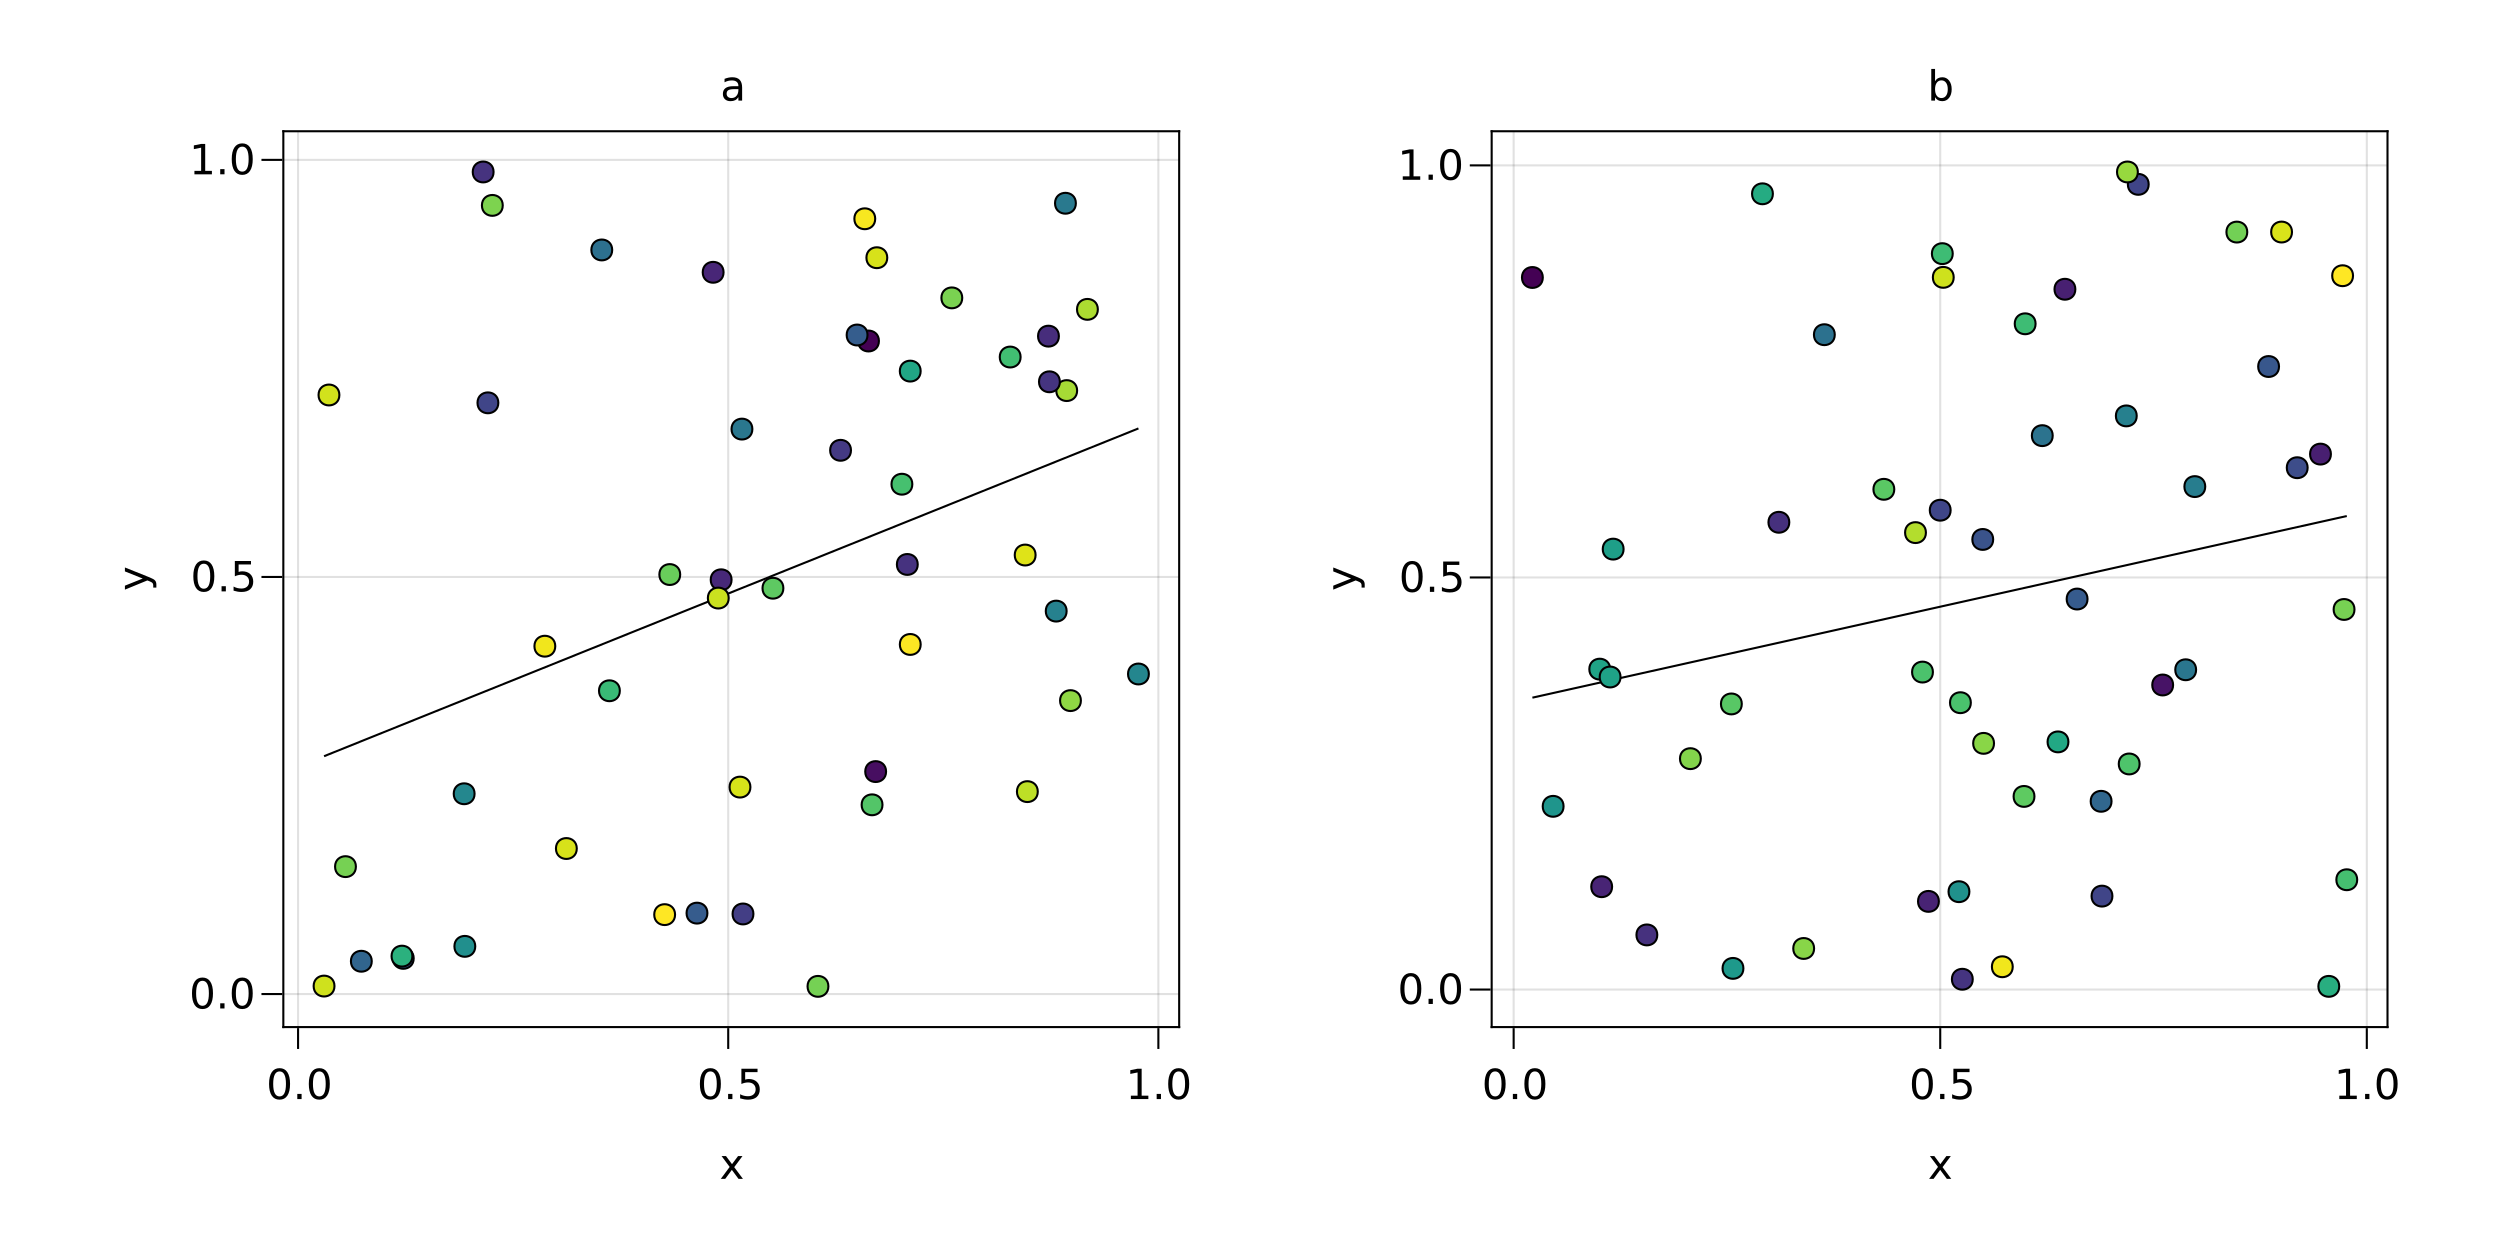 <?xml version="1.0" encoding="UTF-8"?>
<svg xmlns="http://www.w3.org/2000/svg" xmlns:xlink="http://www.w3.org/1999/xlink" width="1200pt" height="600pt" viewBox="0 0 1200 600" version="1.1">
<defs>
<g>
<symbol overflow="visible" id="glyph0-0">
<path style="stroke:none;" d="M 1 3.531 L 1 -14.109 L 11 -14.109 L 11 3.531 Z M 2.125 2.422 L 9.891 2.422 L 9.891 -12.984 L 2.125 -12.984 Z M 2.125 2.422 "/>
</symbol>
<symbol overflow="visible" id="glyph0-1">
<path style="stroke:none;" d="M 6.359 -13.281 C 5.336 -13.281 4.57 -12.781 4.062 -11.781 C 3.551 -10.781 3.297 -9.281 3.297 -7.281 C 3.297 -5.281 3.551 -3.781 4.062 -2.781 C 4.57 -1.781 5.336 -1.281 6.359 -1.281 C 7.379 -1.281 8.145 -1.781 8.656 -2.781 C 9.164 -3.781 9.422 -5.281 9.422 -7.281 C 9.422 -9.281 9.164 -10.781 8.656 -11.781 C 8.145 -12.781 7.379 -13.281 6.359 -13.281 Z M 6.359 -14.844 C 7.992 -14.844 9.238 -14.195 10.094 -12.906 C 10.957 -11.613 11.391 -9.738 11.391 -7.281 C 11.391 -4.82 10.957 -2.945 10.094 -1.656 C 9.238 -0.363 7.992 0.281 6.359 0.281 C 4.723 0.281 3.473 -0.363 2.609 -1.656 C 1.742 -2.945 1.312 -4.82 1.312 -7.281 C 1.312 -9.738 1.742 -11.613 2.609 -12.906 C 3.473 -14.195 4.723 -14.844 6.359 -14.844 Z M 6.359 -14.844 "/>
</symbol>
<symbol overflow="visible" id="glyph1-0">
<path style="stroke:none;" d="M 1 3.531 L 1 -14.109 L 11 -14.109 L 11 3.531 Z M 2.125 2.422 L 9.891 2.422 L 9.891 -12.984 L 2.125 -12.984 Z M 2.125 2.422 "/>
</symbol>
<symbol overflow="visible" id="glyph1-1">
<path style="stroke:none;" d="M 2.141 -2.484 L 4.203 -2.484 L 4.203 0 L 2.141 0 Z M 2.141 -2.484 "/>
</symbol>
<symbol overflow="visible" id="glyph2-0">
<path style="stroke:none;" d="M 1 3.531 L 1 -14.109 L 11 -14.109 L 11 3.531 Z M 2.125 2.422 L 9.891 2.422 L 9.891 -12.984 L 2.125 -12.984 Z M 2.125 2.422 "/>
</symbol>
<symbol overflow="visible" id="glyph2-1">
<path style="stroke:none;" d="M 6.359 -13.281 C 5.336 -13.281 4.57 -12.781 4.062 -11.781 C 3.551 -10.781 3.297 -9.281 3.297 -7.281 C 3.297 -5.281 3.551 -3.781 4.062 -2.781 C 4.57 -1.781 5.336 -1.281 6.359 -1.281 C 7.379 -1.281 8.145 -1.781 8.656 -2.781 C 9.164 -3.781 9.422 -5.281 9.422 -7.281 C 9.422 -9.281 9.164 -10.781 8.656 -11.781 C 8.145 -12.781 7.379 -13.281 6.359 -13.281 Z M 6.359 -14.844 C 7.992 -14.844 9.238 -14.195 10.094 -12.906 C 10.957 -11.613 11.391 -9.738 11.391 -7.281 C 11.391 -4.82 10.957 -2.945 10.094 -1.656 C 9.238 -0.363 7.992 0.281 6.359 0.281 C 4.723 0.281 3.473 -0.363 2.609 -1.656 C 1.742 -2.945 1.312 -4.82 1.312 -7.281 C 1.312 -9.738 1.742 -11.613 2.609 -12.906 C 3.473 -14.195 4.723 -14.844 6.359 -14.844 Z M 6.359 -14.844 "/>
</symbol>
<symbol overflow="visible" id="glyph3-0">
<path style="stroke:none;" d="M 1 3.531 L 1 -14.109 L 11 -14.109 L 11 3.531 Z M 2.125 2.422 L 9.891 2.422 L 9.891 -12.984 L 2.125 -12.984 Z M 2.125 2.422 "/>
</symbol>
<symbol overflow="visible" id="glyph3-1">
<path style="stroke:none;" d="M 6.359 -13.281 C 5.336 -13.281 4.57 -12.781 4.062 -11.781 C 3.551 -10.781 3.297 -9.281 3.297 -7.281 C 3.297 -5.281 3.551 -3.781 4.062 -2.781 C 4.57 -1.781 5.336 -1.281 6.359 -1.281 C 7.379 -1.281 8.145 -1.781 8.656 -2.781 C 9.164 -3.781 9.422 -5.281 9.422 -7.281 C 9.422 -9.281 9.164 -10.781 8.656 -11.781 C 8.145 -12.781 7.379 -13.281 6.359 -13.281 Z M 6.359 -14.844 C 7.992 -14.844 9.238 -14.195 10.094 -12.906 C 10.957 -11.613 11.391 -9.738 11.391 -7.281 C 11.391 -4.82 10.957 -2.945 10.094 -1.656 C 9.238 -0.363 7.992 0.281 6.359 0.281 C 4.723 0.281 3.473 -0.363 2.609 -1.656 C 1.742 -2.945 1.312 -4.82 1.312 -7.281 C 1.312 -9.738 1.742 -11.613 2.609 -12.906 C 3.473 -14.195 4.723 -14.844 6.359 -14.844 Z M 6.359 -14.844 "/>
</symbol>
<symbol overflow="visible" id="glyph3-2">
<path style="stroke:none;" d="M 2.141 -2.484 L 4.203 -2.484 L 4.203 0 L 2.141 0 Z M 2.141 -2.484 "/>
</symbol>
<symbol overflow="visible" id="glyph4-0">
<path style="stroke:none;" d="M 1 3.531 L 1 -14.109 L 11 -14.109 L 11 3.531 Z M 2.125 2.422 L 9.891 2.422 L 9.891 -12.984 L 2.125 -12.984 Z M 2.125 2.422 "/>
</symbol>
<symbol overflow="visible" id="glyph4-1">
<path style="stroke:none;" d="M 2.156 -14.578 L 9.906 -14.578 L 9.906 -12.922 L 3.969 -12.922 L 3.969 -9.344 C 4.25 -9.445 4.531 -9.52 4.812 -9.562 C 5.102 -9.613 5.395 -9.641 5.688 -9.641 C 7.312 -9.641 8.598 -9.191 9.547 -8.297 C 10.504 -7.41 10.984 -6.203 10.984 -4.672 C 10.984 -3.109 10.492 -1.891 9.516 -1.016 C 8.535 -0.148 7.156 0.281 5.375 0.281 C 4.77 0.281 4.148 0.227 3.516 0.125 C 2.879 0.02 2.223 -0.133 1.547 -0.344 L 1.547 -2.328 C 2.129 -2.004 2.734 -1.766 3.359 -1.609 C 3.984 -1.453 4.645 -1.375 5.344 -1.375 C 6.469 -1.375 7.359 -1.672 8.016 -2.266 C 8.672 -2.859 9 -3.66 9 -4.672 C 9 -5.691 8.672 -6.5 8.016 -7.094 C 7.359 -7.688 6.469 -7.984 5.344 -7.984 C 4.812 -7.984 4.285 -7.922 3.766 -7.797 C 3.242 -7.68 2.707 -7.5 2.156 -7.25 Z M 2.156 -14.578 "/>
</symbol>
<symbol overflow="visible" id="glyph5-0">
<path style="stroke:none;" d="M 1 3.531 L 1 -14.109 L 11 -14.109 L 11 3.531 Z M 2.125 2.422 L 9.891 2.422 L 9.891 -12.984 L 2.125 -12.984 Z M 2.125 2.422 "/>
</symbol>
<symbol overflow="visible" id="glyph5-1">
<path style="stroke:none;" d="M 2.484 -1.656 L 5.703 -1.656 L 5.703 -12.781 L 2.203 -12.078 L 2.203 -13.875 L 5.688 -14.578 L 7.656 -14.578 L 7.656 -1.656 L 10.875 -1.656 L 10.875 0 L 2.484 0 Z M 2.484 -1.656 "/>
</symbol>
<symbol overflow="visible" id="glyph5-2">
<path style="stroke:none;" d="M 2.141 -2.484 L 4.203 -2.484 L 4.203 0 L 2.141 0 Z M 2.141 -2.484 "/>
</symbol>
<symbol overflow="visible" id="glyph5-3">
<path style="stroke:none;" d="M 6.359 -13.281 C 5.336 -13.281 4.57 -12.781 4.062 -11.781 C 3.551 -10.781 3.297 -9.281 3.297 -7.281 C 3.297 -5.281 3.551 -3.781 4.062 -2.781 C 4.57 -1.781 5.336 -1.281 6.359 -1.281 C 7.379 -1.281 8.145 -1.781 8.656 -2.781 C 9.164 -3.781 9.422 -5.281 9.422 -7.281 C 9.422 -9.281 9.164 -10.781 8.656 -11.781 C 8.145 -12.781 7.379 -13.281 6.359 -13.281 Z M 6.359 -14.844 C 7.992 -14.844 9.238 -14.195 10.094 -12.906 C 10.957 -11.613 11.391 -9.738 11.391 -7.281 C 11.391 -4.82 10.957 -2.945 10.094 -1.656 C 9.238 -0.363 7.992 0.281 6.359 0.281 C 4.723 0.281 3.473 -0.363 2.609 -1.656 C 1.742 -2.945 1.312 -4.82 1.312 -7.281 C 1.312 -9.738 1.742 -11.613 2.609 -12.906 C 3.473 -14.195 4.723 -14.844 6.359 -14.844 Z M 6.359 -14.844 "/>
</symbol>
<symbol overflow="visible" id="glyph5-4">
<path style="stroke:none;" d="M 10.984 -10.938 L 7.016 -5.609 L 11.188 0 L 9.062 0 L 5.875 -4.297 L 2.703 0 L 0.578 0 L 4.828 -5.719 L 0.938 -10.938 L 3.062 -10.938 L 5.953 -7.047 L 8.859 -10.938 Z M 10.984 -10.938 "/>
</symbol>
<symbol overflow="visible" id="glyph5-5">
<path style="stroke:none;" d="M 2.156 -14.578 L 9.906 -14.578 L 9.906 -12.922 L 3.969 -12.922 L 3.969 -9.344 C 4.25 -9.445 4.531 -9.52 4.812 -9.562 C 5.102 -9.613 5.395 -9.641 5.688 -9.641 C 7.312 -9.641 8.598 -9.191 9.547 -8.297 C 10.504 -7.41 10.984 -6.203 10.984 -4.672 C 10.984 -3.109 10.492 -1.891 9.516 -1.016 C 8.535 -0.148 7.156 0.281 5.375 0.281 C 4.77 0.281 4.148 0.227 3.516 0.125 C 2.879 0.02 2.223 -0.133 1.547 -0.344 L 1.547 -2.328 C 2.129 -2.004 2.734 -1.766 3.359 -1.609 C 3.984 -1.453 4.645 -1.375 5.344 -1.375 C 6.469 -1.375 7.359 -1.672 8.016 -2.266 C 8.672 -2.859 9 -3.66 9 -4.672 C 9 -5.691 8.672 -6.5 8.016 -7.094 C 7.359 -7.688 6.469 -7.984 5.344 -7.984 C 4.812 -7.984 4.285 -7.922 3.766 -7.797 C 3.242 -7.68 2.707 -7.5 2.156 -7.25 Z M 2.156 -14.578 "/>
</symbol>
<symbol overflow="visible" id="glyph6-0">
<path style="stroke:none;" d="M 1 3.531 L 1 -14.109 L 11 -14.109 L 11 3.531 Z M 2.125 2.422 L 9.891 2.422 L 9.891 -12.984 L 2.125 -12.984 Z M 2.125 2.422 "/>
</symbol>
<symbol overflow="visible" id="glyph6-1">
<path style="stroke:none;" d="M 6.359 -13.281 C 5.336 -13.281 4.57 -12.781 4.062 -11.781 C 3.551 -10.781 3.297 -9.281 3.297 -7.281 C 3.297 -5.281 3.551 -3.781 4.062 -2.781 C 4.57 -1.781 5.336 -1.281 6.359 -1.281 C 7.379 -1.281 8.145 -1.781 8.656 -2.781 C 9.164 -3.781 9.422 -5.281 9.422 -7.281 C 9.422 -9.281 9.164 -10.781 8.656 -11.781 C 8.145 -12.781 7.379 -13.281 6.359 -13.281 Z M 6.359 -14.844 C 7.992 -14.844 9.238 -14.195 10.094 -12.906 C 10.957 -11.613 11.391 -9.738 11.391 -7.281 C 11.391 -4.82 10.957 -2.945 10.094 -1.656 C 9.238 -0.363 7.992 0.281 6.359 0.281 C 4.723 0.281 3.473 -0.363 2.609 -1.656 C 1.742 -2.945 1.312 -4.82 1.312 -7.281 C 1.312 -9.738 1.742 -11.613 2.609 -12.906 C 3.473 -14.195 4.723 -14.844 6.359 -14.844 Z M 6.359 -14.844 "/>
</symbol>
<symbol overflow="visible" id="glyph7-0">
<path style="stroke:none;" d="M 1 3.531 L 1 -14.109 L 11 -14.109 L 11 3.531 Z M 2.125 2.422 L 9.891 2.422 L 9.891 -12.984 L 2.125 -12.984 Z M 2.125 2.422 "/>
</symbol>
<symbol overflow="visible" id="glyph7-1">
<path style="stroke:none;" d="M 2.141 -2.484 L 4.203 -2.484 L 4.203 0 L 2.141 0 Z M 2.141 -2.484 "/>
</symbol>
<symbol overflow="visible" id="glyph8-0">
<path style="stroke:none;" d="M 1 3.531 L 1 -14.109 L 11 -14.109 L 11 3.531 Z M 2.125 2.422 L 9.891 2.422 L 9.891 -12.984 L 2.125 -12.984 Z M 2.125 2.422 "/>
</symbol>
<symbol overflow="visible" id="glyph8-1">
<path style="stroke:none;" d="M 6.359 -13.281 C 5.336 -13.281 4.57 -12.781 4.062 -11.781 C 3.551 -10.781 3.297 -9.281 3.297 -7.281 C 3.297 -5.281 3.551 -3.781 4.062 -2.781 C 4.57 -1.781 5.336 -1.281 6.359 -1.281 C 7.379 -1.281 8.145 -1.781 8.656 -2.781 C 9.164 -3.781 9.422 -5.281 9.422 -7.281 C 9.422 -9.281 9.164 -10.781 8.656 -11.781 C 8.145 -12.781 7.379 -13.281 6.359 -13.281 Z M 6.359 -14.844 C 7.992 -14.844 9.238 -14.195 10.094 -12.906 C 10.957 -11.613 11.391 -9.738 11.391 -7.281 C 11.391 -4.82 10.957 -2.945 10.094 -1.656 C 9.238 -0.363 7.992 0.281 6.359 0.281 C 4.723 0.281 3.473 -0.363 2.609 -1.656 C 1.742 -2.945 1.312 -4.82 1.312 -7.281 C 1.312 -9.738 1.742 -11.613 2.609 -12.906 C 3.473 -14.195 4.723 -14.844 6.359 -14.844 Z M 6.359 -14.844 "/>
</symbol>
<symbol overflow="visible" id="glyph9-0">
<path style="stroke:none;" d="M 1 3.531 L 1 -14.109 L 11 -14.109 L 11 3.531 Z M 2.125 2.422 L 9.891 2.422 L 9.891 -12.984 L 2.125 -12.984 Z M 2.125 2.422 "/>
</symbol>
<symbol overflow="visible" id="glyph9-1">
<path style="stroke:none;" d="M 6.359 -13.281 C 5.336 -13.281 4.57 -12.781 4.062 -11.781 C 3.551 -10.781 3.297 -9.281 3.297 -7.281 C 3.297 -5.281 3.551 -3.781 4.062 -2.781 C 4.57 -1.781 5.336 -1.281 6.359 -1.281 C 7.379 -1.281 8.145 -1.781 8.656 -2.781 C 9.164 -3.781 9.422 -5.281 9.422 -7.281 C 9.422 -9.281 9.164 -10.781 8.656 -11.781 C 8.145 -12.781 7.379 -13.281 6.359 -13.281 Z M 6.359 -14.844 C 7.992 -14.844 9.238 -14.195 10.094 -12.906 C 10.957 -11.613 11.391 -9.738 11.391 -7.281 C 11.391 -4.82 10.957 -2.945 10.094 -1.656 C 9.238 -0.363 7.992 0.281 6.359 0.281 C 4.723 0.281 3.473 -0.363 2.609 -1.656 C 1.742 -2.945 1.312 -4.82 1.312 -7.281 C 1.312 -9.738 1.742 -11.613 2.609 -12.906 C 3.473 -14.195 4.723 -14.844 6.359 -14.844 Z M 6.359 -14.844 "/>
</symbol>
<symbol overflow="visible" id="glyph9-2">
<path style="stroke:none;" d="M 2.141 -2.484 L 4.203 -2.484 L 4.203 0 L 2.141 0 Z M 2.141 -2.484 "/>
</symbol>
<symbol overflow="visible" id="glyph10-0">
<path style="stroke:none;" d="M 1 3.531 L 1 -14.109 L 11 -14.109 L 11 3.531 Z M 2.125 2.422 L 9.891 2.422 L 9.891 -12.984 L 2.125 -12.984 Z M 2.125 2.422 "/>
</symbol>
<symbol overflow="visible" id="glyph10-1">
<path style="stroke:none;" d="M 2.156 -14.578 L 9.906 -14.578 L 9.906 -12.922 L 3.969 -12.922 L 3.969 -9.344 C 4.25 -9.445 4.531 -9.52 4.812 -9.562 C 5.102 -9.613 5.395 -9.641 5.688 -9.641 C 7.312 -9.641 8.598 -9.191 9.547 -8.297 C 10.504 -7.41 10.984 -6.203 10.984 -4.672 C 10.984 -3.109 10.492 -1.891 9.516 -1.016 C 8.535 -0.148 7.156 0.281 5.375 0.281 C 4.77 0.281 4.148 0.227 3.516 0.125 C 2.879 0.02 2.223 -0.133 1.547 -0.344 L 1.547 -2.328 C 2.129 -2.004 2.734 -1.766 3.359 -1.609 C 3.984 -1.453 4.645 -1.375 5.344 -1.375 C 6.469 -1.375 7.359 -1.672 8.016 -2.266 C 8.672 -2.859 9 -3.66 9 -4.672 C 9 -5.691 8.672 -6.5 8.016 -7.094 C 7.359 -7.688 6.469 -7.984 5.344 -7.984 C 4.812 -7.984 4.285 -7.922 3.766 -7.797 C 3.242 -7.68 2.707 -7.5 2.156 -7.25 Z M 2.156 -14.578 "/>
</symbol>
<symbol overflow="visible" id="glyph11-0">
<path style="stroke:none;" d="M 1 3.531 L 1 -14.109 L 11 -14.109 L 11 3.531 Z M 2.125 2.422 L 9.891 2.422 L 9.891 -12.984 L 2.125 -12.984 Z M 2.125 2.422 "/>
</symbol>
<symbol overflow="visible" id="glyph11-1">
<path style="stroke:none;" d="M 2.484 -1.656 L 5.703 -1.656 L 5.703 -12.781 L 2.203 -12.078 L 2.203 -13.875 L 5.688 -14.578 L 7.656 -14.578 L 7.656 -1.656 L 10.875 -1.656 L 10.875 0 L 2.484 0 Z M 2.484 -1.656 "/>
</symbol>
<symbol overflow="visible" id="glyph12-0">
<path style="stroke:none;" d="M 1 3.531 L 1 -14.109 L 11 -14.109 L 11 3.531 Z M 2.125 2.422 L 9.891 2.422 L 9.891 -12.984 L 2.125 -12.984 Z M 2.125 2.422 "/>
</symbol>
<symbol overflow="visible" id="glyph12-1">
<path style="stroke:none;" d="M 2.141 -2.484 L 4.203 -2.484 L 4.203 0 L 2.141 0 Z M 2.141 -2.484 "/>
</symbol>
<symbol overflow="visible" id="glyph13-0">
<path style="stroke:none;" d="M 1 3.531 L 1 -14.109 L 11 -14.109 L 11 3.531 Z M 2.125 2.422 L 9.891 2.422 L 9.891 -12.984 L 2.125 -12.984 Z M 2.125 2.422 "/>
</symbol>
<symbol overflow="visible" id="glyph13-1">
<path style="stroke:none;" d="M 6.359 -13.281 C 5.336 -13.281 4.57 -12.781 4.062 -11.781 C 3.551 -10.781 3.297 -9.281 3.297 -7.281 C 3.297 -5.281 3.551 -3.781 4.062 -2.781 C 4.57 -1.781 5.336 -1.281 6.359 -1.281 C 7.379 -1.281 8.145 -1.781 8.656 -2.781 C 9.164 -3.781 9.422 -5.281 9.422 -7.281 C 9.422 -9.281 9.164 -10.781 8.656 -11.781 C 8.145 -12.781 7.379 -13.281 6.359 -13.281 Z M 6.359 -14.844 C 7.992 -14.844 9.238 -14.195 10.094 -12.906 C 10.957 -11.613 11.391 -9.738 11.391 -7.281 C 11.391 -4.82 10.957 -2.945 10.094 -1.656 C 9.238 -0.363 7.992 0.281 6.359 0.281 C 4.723 0.281 3.473 -0.363 2.609 -1.656 C 1.742 -2.945 1.312 -4.82 1.312 -7.281 C 1.312 -9.738 1.742 -11.613 2.609 -12.906 C 3.473 -14.195 4.723 -14.844 6.359 -14.844 Z M 6.359 -14.844 "/>
</symbol>
<symbol overflow="visible" id="glyph14-0">
<path style="stroke:none;" d="M 3.531 -1 L -14.109 -1 L -14.109 -11 L 3.531 -11 Z M 2.422 -2.125 L 2.422 -9.891 L -12.984 -9.891 L -12.984 -2.125 Z M 2.422 -2.125 "/>
</symbol>
<symbol overflow="visible" id="glyph14-1">
<path style="stroke:none;" d="M 1.016 -6.438 C 2.316 -5.926 3.164 -5.43 3.562 -4.953 C 3.957 -4.473 4.156 -3.828 4.156 -3.016 L 4.156 -1.578 L 2.656 -1.578 L 2.656 -2.641 C 2.656 -3.129 2.535 -3.508 2.297 -3.781 C 2.066 -4.062 1.516 -4.367 0.641 -4.703 L -0.172 -5.016 L -10.938 -0.594 L -10.938 -2.5 L -2.391 -5.922 L -10.938 -9.344 L -10.938 -11.234 Z M 1.016 -6.438 "/>
</symbol>
<symbol overflow="visible" id="glyph15-0">
<path style="stroke:none;" d="M 1 3.531 L 1 -14.109 L 11 -14.109 L 11 3.531 Z M 2.125 2.422 L 9.891 2.422 L 9.891 -12.984 L 2.125 -12.984 Z M 2.125 2.422 "/>
</symbol>
<symbol overflow="visible" id="glyph15-1">
<path style="stroke:none;" d="M 6.859 -5.5 C 5.398 -5.5 4.391 -5.332 3.828 -5 C 3.273 -4.664 3 -4.098 3 -3.297 C 3 -2.66 3.207 -2.156 3.625 -1.781 C 4.051 -1.406 4.625 -1.219 5.344 -1.219 C 6.344 -1.219 7.141 -1.57 7.734 -2.281 C 8.336 -2.988 8.641 -3.926 8.641 -5.094 L 8.641 -5.5 Z M 10.438 -6.234 L 10.438 0 L 8.641 0 L 8.641 -1.656 C 8.234 -1 7.723 -0.508 7.109 -0.188 C 6.492 0.125 5.742 0.281 4.859 0.281 C 3.742 0.281 2.852 -0.031 2.188 -0.656 C 1.531 -1.289 1.203 -2.133 1.203 -3.188 C 1.203 -4.414 1.613 -5.344 2.438 -5.969 C 3.258 -6.594 4.488 -6.906 6.125 -6.906 L 8.641 -6.906 L 8.641 -7.078 C 8.641 -7.91 8.367 -8.551 7.828 -9 C 7.285 -9.445 6.52 -9.672 5.531 -9.672 C 4.906 -9.672 4.297 -9.598 3.703 -9.453 C 3.117 -9.305 2.551 -9.082 2 -8.781 L 2 -10.438 C 2.656 -10.695 3.289 -10.891 3.906 -11.016 C 4.531 -11.141 5.133 -11.203 5.719 -11.203 C 7.301 -11.203 8.484 -10.789 9.266 -9.969 C 10.047 -9.145 10.438 -7.898 10.438 -6.234 Z M 10.438 -6.234 "/>
</symbol>
<symbol overflow="visible" id="glyph15-2">
<path style="stroke:none;" d="M 9.734 -5.453 C 9.734 -6.773 9.461 -7.812 8.922 -8.562 C 8.379 -9.32 7.633 -9.703 6.688 -9.703 C 5.727 -9.703 4.977 -9.32 4.438 -8.562 C 3.895 -7.812 3.625 -6.773 3.625 -5.453 C 3.625 -4.141 3.895 -3.102 4.438 -2.344 C 4.977 -1.594 5.727 -1.219 6.688 -1.219 C 7.633 -1.219 8.379 -1.594 8.922 -2.344 C 9.461 -3.102 9.734 -4.141 9.734 -5.453 Z M 3.625 -9.281 C 4 -9.926 4.473 -10.406 5.047 -10.719 C 5.629 -11.039 6.32 -11.203 7.125 -11.203 C 8.445 -11.203 9.523 -10.672 10.359 -9.609 C 11.191 -8.555 11.609 -7.172 11.609 -5.453 C 11.609 -3.734 11.191 -2.348 10.359 -1.297 C 9.523 -0.242 8.445 0.281 7.125 0.281 C 6.32 0.281 5.629 0.125 5.047 -0.188 C 4.473 -0.508 4 -0.992 3.625 -1.641 L 3.625 0 L 1.812 0 L 1.812 -15.203 L 3.625 -15.203 Z M 3.625 -9.281 "/>
</symbol>
<symbol overflow="visible" id="glyph16-0">
<path style="stroke:none;" d="M 1 3.531 L 1 -14.109 L 11 -14.109 L 11 3.531 Z M 2.125 2.422 L 9.891 2.422 L 9.891 -12.984 L 2.125 -12.984 Z M 2.125 2.422 "/>
</symbol>
<symbol overflow="visible" id="glyph16-1">
<path style="stroke:none;" d="M 6.359 -13.281 C 5.336 -13.281 4.57 -12.781 4.062 -11.781 C 3.551 -10.781 3.297 -9.281 3.297 -7.281 C 3.297 -5.281 3.551 -3.781 4.062 -2.781 C 4.57 -1.781 5.336 -1.281 6.359 -1.281 C 7.379 -1.281 8.145 -1.781 8.656 -2.781 C 9.164 -3.781 9.422 -5.281 9.422 -7.281 C 9.422 -9.281 9.164 -10.781 8.656 -11.781 C 8.145 -12.781 7.379 -13.281 6.359 -13.281 Z M 6.359 -14.844 C 7.992 -14.844 9.238 -14.195 10.094 -12.906 C 10.957 -11.613 11.391 -9.738 11.391 -7.281 C 11.391 -4.82 10.957 -2.945 10.094 -1.656 C 9.238 -0.363 7.992 0.281 6.359 0.281 C 4.723 0.281 3.473 -0.363 2.609 -1.656 C 1.742 -2.945 1.312 -4.82 1.312 -7.281 C 1.312 -9.738 1.742 -11.613 2.609 -12.906 C 3.473 -14.195 4.723 -14.844 6.359 -14.844 Z M 6.359 -14.844 "/>
</symbol>
<symbol overflow="visible" id="glyph16-2">
<path style="stroke:none;" d="M 2.141 -2.484 L 4.203 -2.484 L 4.203 0 L 2.141 0 Z M 2.141 -2.484 "/>
</symbol>
<symbol overflow="visible" id="glyph16-3">
<path style="stroke:none;" d="M 10.984 -10.938 L 7.016 -5.609 L 11.188 0 L 9.062 0 L 5.875 -4.297 L 2.703 0 L 0.578 0 L 4.828 -5.719 L 0.938 -10.938 L 3.062 -10.938 L 5.953 -7.047 L 8.859 -10.938 Z M 10.984 -10.938 "/>
</symbol>
<symbol overflow="visible" id="glyph17-0">
<path style="stroke:none;" d="M 1 3.531 L 1 -14.109 L 11 -14.109 L 11 3.531 Z M 2.125 2.422 L 9.891 2.422 L 9.891 -12.984 L 2.125 -12.984 Z M 2.125 2.422 "/>
</symbol>
<symbol overflow="visible" id="glyph17-1">
<path style="stroke:none;" d="M 6.359 -13.281 C 5.336 -13.281 4.57 -12.781 4.062 -11.781 C 3.551 -10.781 3.297 -9.281 3.297 -7.281 C 3.297 -5.281 3.551 -3.781 4.062 -2.781 C 4.57 -1.781 5.336 -1.281 6.359 -1.281 C 7.379 -1.281 8.145 -1.781 8.656 -2.781 C 9.164 -3.781 9.422 -5.281 9.422 -7.281 C 9.422 -9.281 9.164 -10.781 8.656 -11.781 C 8.145 -12.781 7.379 -13.281 6.359 -13.281 Z M 6.359 -14.844 C 7.992 -14.844 9.238 -14.195 10.094 -12.906 C 10.957 -11.613 11.391 -9.738 11.391 -7.281 C 11.391 -4.82 10.957 -2.945 10.094 -1.656 C 9.238 -0.363 7.992 0.281 6.359 0.281 C 4.723 0.281 3.473 -0.363 2.609 -1.656 C 1.742 -2.945 1.312 -4.82 1.312 -7.281 C 1.312 -9.738 1.742 -11.613 2.609 -12.906 C 3.473 -14.195 4.723 -14.844 6.359 -14.844 Z M 6.359 -14.844 "/>
</symbol>
<symbol overflow="visible" id="glyph17-2">
<path style="stroke:none;" d="M 2.141 -2.484 L 4.203 -2.484 L 4.203 0 L 2.141 0 Z M 2.141 -2.484 "/>
</symbol>
<symbol overflow="visible" id="glyph18-0">
<path style="stroke:none;" d="M 1 3.531 L 1 -14.109 L 11 -14.109 L 11 3.531 Z M 2.125 2.422 L 9.891 2.422 L 9.891 -12.984 L 2.125 -12.984 Z M 2.125 2.422 "/>
</symbol>
<symbol overflow="visible" id="glyph18-1">
<path style="stroke:none;" d="M 6.359 -13.281 C 5.336 -13.281 4.57 -12.781 4.062 -11.781 C 3.551 -10.781 3.297 -9.281 3.297 -7.281 C 3.297 -5.281 3.551 -3.781 4.062 -2.781 C 4.57 -1.781 5.336 -1.281 6.359 -1.281 C 7.379 -1.281 8.145 -1.781 8.656 -2.781 C 9.164 -3.781 9.422 -5.281 9.422 -7.281 C 9.422 -9.281 9.164 -10.781 8.656 -11.781 C 8.145 -12.781 7.379 -13.281 6.359 -13.281 Z M 6.359 -14.844 C 7.992 -14.844 9.238 -14.195 10.094 -12.906 C 10.957 -11.613 11.391 -9.738 11.391 -7.281 C 11.391 -4.82 10.957 -2.945 10.094 -1.656 C 9.238 -0.363 7.992 0.281 6.359 0.281 C 4.723 0.281 3.473 -0.363 2.609 -1.656 C 1.742 -2.945 1.312 -4.82 1.312 -7.281 C 1.312 -9.738 1.742 -11.613 2.609 -12.906 C 3.473 -14.195 4.723 -14.844 6.359 -14.844 Z M 6.359 -14.844 "/>
</symbol>
<symbol overflow="visible" id="glyph19-0">
<path style="stroke:none;" d="M 1 3.531 L 1 -14.109 L 11 -14.109 L 11 3.531 Z M 2.125 2.422 L 9.891 2.422 L 9.891 -12.984 L 2.125 -12.984 Z M 2.125 2.422 "/>
</symbol>
<symbol overflow="visible" id="glyph19-1">
<path style="stroke:none;" d="M 6.359 -13.281 C 5.336 -13.281 4.57 -12.781 4.062 -11.781 C 3.551 -10.781 3.297 -9.281 3.297 -7.281 C 3.297 -5.281 3.551 -3.781 4.062 -2.781 C 4.57 -1.781 5.336 -1.281 6.359 -1.281 C 7.379 -1.281 8.145 -1.781 8.656 -2.781 C 9.164 -3.781 9.422 -5.281 9.422 -7.281 C 9.422 -9.281 9.164 -10.781 8.656 -11.781 C 8.145 -12.781 7.379 -13.281 6.359 -13.281 Z M 6.359 -14.844 C 7.992 -14.844 9.238 -14.195 10.094 -12.906 C 10.957 -11.613 11.391 -9.738 11.391 -7.281 C 11.391 -4.82 10.957 -2.945 10.094 -1.656 C 9.238 -0.363 7.992 0.281 6.359 0.281 C 4.723 0.281 3.473 -0.363 2.609 -1.656 C 1.742 -2.945 1.312 -4.82 1.312 -7.281 C 1.312 -9.738 1.742 -11.613 2.609 -12.906 C 3.473 -14.195 4.723 -14.844 6.359 -14.844 Z M 6.359 -14.844 "/>
</symbol>
<symbol overflow="visible" id="glyph19-2">
<path style="stroke:none;" d="M 2.156 -14.578 L 9.906 -14.578 L 9.906 -12.922 L 3.969 -12.922 L 3.969 -9.344 C 4.25 -9.445 4.531 -9.52 4.812 -9.562 C 5.102 -9.613 5.395 -9.641 5.688 -9.641 C 7.312 -9.641 8.598 -9.191 9.547 -8.297 C 10.504 -7.41 10.984 -6.203 10.984 -4.672 C 10.984 -3.109 10.492 -1.891 9.516 -1.016 C 8.535 -0.148 7.156 0.281 5.375 0.281 C 4.77 0.281 4.148 0.227 3.516 0.125 C 2.879 0.02 2.223 -0.133 1.547 -0.344 L 1.547 -2.328 C 2.129 -2.004 2.734 -1.766 3.359 -1.609 C 3.984 -1.453 4.645 -1.375 5.344 -1.375 C 6.469 -1.375 7.359 -1.672 8.016 -2.266 C 8.672 -2.859 9 -3.66 9 -4.672 C 9 -5.691 8.672 -6.5 8.016 -7.094 C 7.359 -7.688 6.469 -7.984 5.344 -7.984 C 4.812 -7.984 4.285 -7.922 3.766 -7.797 C 3.242 -7.68 2.707 -7.5 2.156 -7.25 Z M 2.156 -14.578 "/>
</symbol>
<symbol overflow="visible" id="glyph20-0">
<path style="stroke:none;" d="M 1 3.531 L 1 -14.109 L 11 -14.109 L 11 3.531 Z M 2.125 2.422 L 9.891 2.422 L 9.891 -12.984 L 2.125 -12.984 Z M 2.125 2.422 "/>
</symbol>
<symbol overflow="visible" id="glyph20-1">
<path style="stroke:none;" d="M 2.141 -2.484 L 4.203 -2.484 L 4.203 0 L 2.141 0 Z M 2.141 -2.484 "/>
</symbol>
<symbol overflow="visible" id="glyph21-0">
<path style="stroke:none;" d="M 1 3.531 L 1 -14.109 L 11 -14.109 L 11 3.531 Z M 2.125 2.422 L 9.891 2.422 L 9.891 -12.984 L 2.125 -12.984 Z M 2.125 2.422 "/>
</symbol>
<symbol overflow="visible" id="glyph21-1">
<path style="stroke:none;" d="M 2.484 -1.656 L 5.703 -1.656 L 5.703 -12.781 L 2.203 -12.078 L 2.203 -13.875 L 5.688 -14.578 L 7.656 -14.578 L 7.656 -1.656 L 10.875 -1.656 L 10.875 0 L 2.484 0 Z M 2.484 -1.656 "/>
</symbol>
<symbol overflow="visible" id="glyph21-2">
<path style="stroke:none;" d="M 2.141 -2.484 L 4.203 -2.484 L 4.203 0 L 2.141 0 Z M 2.141 -2.484 "/>
</symbol>
<symbol overflow="visible" id="glyph21-3">
<path style="stroke:none;" d="M 6.359 -13.281 C 5.336 -13.281 4.57 -12.781 4.062 -11.781 C 3.551 -10.781 3.297 -9.281 3.297 -7.281 C 3.297 -5.281 3.551 -3.781 4.062 -2.781 C 4.57 -1.781 5.336 -1.281 6.359 -1.281 C 7.379 -1.281 8.145 -1.781 8.656 -2.781 C 9.164 -3.781 9.422 -5.281 9.422 -7.281 C 9.422 -9.281 9.164 -10.781 8.656 -11.781 C 8.145 -12.781 7.379 -13.281 6.359 -13.281 Z M 6.359 -14.844 C 7.992 -14.844 9.238 -14.195 10.094 -12.906 C 10.957 -11.613 11.391 -9.738 11.391 -7.281 C 11.391 -4.82 10.957 -2.945 10.094 -1.656 C 9.238 -0.363 7.992 0.281 6.359 0.281 C 4.723 0.281 3.473 -0.363 2.609 -1.656 C 1.742 -2.945 1.312 -4.82 1.312 -7.281 C 1.312 -9.738 1.742 -11.613 2.609 -12.906 C 3.473 -14.195 4.723 -14.844 6.359 -14.844 Z M 6.359 -14.844 "/>
</symbol>
<symbol overflow="visible" id="glyph22-0">
<path style="stroke:none;" d="M 3.531 -1 L -14.109 -1 L -14.109 -11 L 3.531 -11 Z M 2.422 -2.125 L 2.422 -9.891 L -12.984 -9.891 L -12.984 -2.125 Z M 2.422 -2.125 "/>
</symbol>
<symbol overflow="visible" id="glyph22-1">
<path style="stroke:none;" d="M 1.016 -6.438 C 2.316 -5.926 3.164 -5.43 3.562 -4.953 C 3.957 -4.473 4.156 -3.828 4.156 -3.016 L 4.156 -1.578 L 2.656 -1.578 L 2.656 -2.641 C 2.656 -3.129 2.535 -3.508 2.297 -3.781 C 2.066 -4.062 1.516 -4.367 0.641 -4.703 L -0.172 -5.016 L -10.938 -0.594 L -10.938 -2.5 L -2.391 -5.922 L -10.938 -9.344 L -10.938 -11.234 Z M 1.016 -6.438 "/>
</symbol>
</g>
</defs>
<g id="surface101">
<rect x="0" y="0" width="1200" height="600" style="fill:rgb(100%,100%,100%);fill-opacity:1;stroke:none;"/>
<path style=" stroke:none;fill-rule:nonzero;fill:rgb(100%,100%,100%);fill-opacity:1;" d="M 136 493 L 566 493 L 566 63 L 136 63 Z M 136 493 "/>
<path style=" stroke:none;fill-rule:nonzero;fill:rgb(100%,100%,100%);fill-opacity:1;" d="M 716 493 L 1146 493 L 1146 63 L 716 63 Z M 716 493 "/>
<path style="fill:none;stroke-width:1;stroke-linecap:butt;stroke-linejoin:miter;stroke:rgb(0%,0%,0%);stroke-opacity:0.12;stroke-miterlimit:10;" d="M 143.074 493 L 143.074 63 "/>
<path style="fill:none;stroke-width:1;stroke-linecap:butt;stroke-linejoin:miter;stroke:rgb(0%,0%,0%);stroke-opacity:0.12;stroke-miterlimit:10;" d="M 349.543 493 L 349.543 63 "/>
<path style="fill:none;stroke-width:1;stroke-linecap:butt;stroke-linejoin:miter;stroke:rgb(0%,0%,0%);stroke-opacity:0.12;stroke-miterlimit:10;" d="M 556.016 493 L 556.016 63 "/>
<path style="fill:none;stroke-width:1;stroke-linecap:butt;stroke-linejoin:miter;stroke:rgb(0%,0%,0%);stroke-opacity:0.12;stroke-miterlimit:10;" d="M 136 477.145 L 566 477.145 "/>
<path style="fill:none;stroke-width:1;stroke-linecap:butt;stroke-linejoin:miter;stroke:rgb(0%,0%,0%);stroke-opacity:0.12;stroke-miterlimit:10;" d="M 136 276.941 L 566 276.941 "/>
<path style="fill:none;stroke-width:1;stroke-linecap:butt;stroke-linejoin:miter;stroke:rgb(0%,0%,0%);stroke-opacity:0.12;stroke-miterlimit:10;" d="M 136 76.738 L 566 76.738 "/>
<path style="fill:none;stroke-width:1;stroke-linecap:butt;stroke-linejoin:miter;stroke:rgb(0%,0%,0%);stroke-opacity:0.12;stroke-miterlimit:10;" d="M 726.551 493 L 726.551 63 "/>
<path style="fill:none;stroke-width:1;stroke-linecap:butt;stroke-linejoin:miter;stroke:rgb(0%,0%,0%);stroke-opacity:0.12;stroke-miterlimit:10;" d="M 931.309 493 L 931.309 63 "/>
<path style="fill:none;stroke-width:1;stroke-linecap:butt;stroke-linejoin:miter;stroke:rgb(0%,0%,0%);stroke-opacity:0.12;stroke-miterlimit:10;" d="M 1136.066 493 L 1136.066 63 "/>
<path style="fill:none;stroke-width:1;stroke-linecap:butt;stroke-linejoin:miter;stroke:rgb(0%,0%,0%);stroke-opacity:0.12;stroke-miterlimit:10;" d="M 716 474.984 L 1146 474.984 "/>
<path style="fill:none;stroke-width:1;stroke-linecap:butt;stroke-linejoin:miter;stroke:rgb(0%,0%,0%);stroke-opacity:0.12;stroke-miterlimit:10;" d="M 716 277.184 L 1146 277.184 "/>
<path style="fill:none;stroke-width:1;stroke-linecap:butt;stroke-linejoin:miter;stroke:rgb(0%,0%,0%);stroke-opacity:0.12;stroke-miterlimit:10;" d="M 716 79.383 L 1146 79.383 "/>
<g style="fill:rgb(0%,0%,0%);fill-opacity:1;">
  <use xlink:href="#glyph0-1" x="127.836" y="527.562"/>
</g>
<g style="fill:rgb(0%,0%,0%);fill-opacity:1;">
  <use xlink:href="#glyph1-1" x="140.559" y="527.562"/>
</g>
<g style="fill:rgb(0%,0%,0%);fill-opacity:1;">
  <use xlink:href="#glyph2-1" x="146.918" y="527.562"/>
</g>
<g style="fill:rgb(0%,0%,0%);fill-opacity:1;">
  <use xlink:href="#glyph3-1" x="334.629" y="527.562"/>
</g>
<g style="fill:rgb(0%,0%,0%);fill-opacity:1;">
  <use xlink:href="#glyph3-2" x="347.352" y="527.562"/>
</g>
<g style="fill:rgb(0%,0%,0%);fill-opacity:1;">
  <use xlink:href="#glyph4-1" x="353.711" y="527.562"/>
</g>
<g style="fill:rgb(0%,0%,0%);fill-opacity:1;">
  <use xlink:href="#glyph5-1" x="540.336" y="527.562"/>
</g>
<g style="fill:rgb(0%,0%,0%);fill-opacity:1;">
  <use xlink:href="#glyph5-2" x="553.059" y="527.562"/>
</g>
<g style="fill:rgb(0%,0%,0%);fill-opacity:1;">
  <use xlink:href="#glyph5-3" x="559.418" y="527.562"/>
</g>
<g style="fill:rgb(0%,0%,0%);fill-opacity:1;">
  <use xlink:href="#glyph5-4" x="345.41" y="565.844"/>
</g>
<g style="fill:rgb(0%,0%,0%);fill-opacity:1;">
  <use xlink:href="#glyph6-1" x="90.84" y="484.066"/>
</g>
<g style="fill:rgb(0%,0%,0%);fill-opacity:1;">
  <use xlink:href="#glyph7-1" x="103.562" y="484.066"/>
</g>
<g style="fill:rgb(0%,0%,0%);fill-opacity:1;">
  <use xlink:href="#glyph8-1" x="109.922" y="484.066"/>
</g>
<g style="fill:rgb(0%,0%,0%);fill-opacity:1;">
  <use xlink:href="#glyph9-1" x="91.484" y="283.867"/>
</g>
<g style="fill:rgb(0%,0%,0%);fill-opacity:1;">
  <use xlink:href="#glyph9-2" x="104.207" y="283.867"/>
</g>
<g style="fill:rgb(0%,0%,0%);fill-opacity:1;">
  <use xlink:href="#glyph10-1" x="110.566" y="283.867"/>
</g>
<g style="fill:rgb(0%,0%,0%);fill-opacity:1;">
  <use xlink:href="#glyph11-1" x="90.84" y="83.664"/>
</g>
<g style="fill:rgb(0%,0%,0%);fill-opacity:1;">
  <use xlink:href="#glyph12-1" x="103.562" y="83.664"/>
</g>
<g style="fill:rgb(0%,0%,0%);fill-opacity:1;">
  <use xlink:href="#glyph13-1" x="109.922" y="83.664"/>
</g>
<g style="fill:rgb(0%,0%,0%);fill-opacity:1;">
  <use xlink:href="#glyph14-1" x="70.898" y="283.621"/>
</g>
<g style="fill:rgb(0%,0%,0%);fill-opacity:1;">
  <use xlink:href="#glyph15-1" x="345.781" y="48.281"/>
</g>
<g style="fill:rgb(0%,0%,0%);fill-opacity:1;">
  <use xlink:href="#glyph16-1" x="711.309" y="527.562"/>
</g>
<g style="fill:rgb(0%,0%,0%);fill-opacity:1;">
  <use xlink:href="#glyph16-2" x="724.035" y="527.562"/>
</g>
<g style="fill:rgb(0%,0%,0%);fill-opacity:1;">
  <use xlink:href="#glyph5-3" x="730.391" y="527.562"/>
</g>
<g style="fill:rgb(0%,0%,0%);fill-opacity:1;">
  <use xlink:href="#glyph17-1" x="916.391" y="527.562"/>
</g>
<g style="fill:rgb(0%,0%,0%);fill-opacity:1;">
  <use xlink:href="#glyph17-2" x="929.117" y="527.562"/>
</g>
<g style="fill:rgb(0%,0%,0%);fill-opacity:1;">
  <use xlink:href="#glyph5-5" x="935.473" y="527.562"/>
</g>
<g style="fill:rgb(0%,0%,0%);fill-opacity:1;">
  <use xlink:href="#glyph5-1" x="1120.387" y="527.562"/>
</g>
<g style="fill:rgb(0%,0%,0%);fill-opacity:1;">
  <use xlink:href="#glyph5-2" x="1133.113" y="527.562"/>
</g>
<g style="fill:rgb(0%,0%,0%);fill-opacity:1;">
  <use xlink:href="#glyph18-1" x="1139.469" y="527.562"/>
</g>
<g style="fill:rgb(0%,0%,0%);fill-opacity:1;">
  <use xlink:href="#glyph16-3" x="925.41" y="565.844"/>
</g>
<g style="fill:rgb(0%,0%,0%);fill-opacity:1;">
  <use xlink:href="#glyph5-3" x="670.84" y="481.906"/>
</g>
<g style="fill:rgb(0%,0%,0%);fill-opacity:1;">
  <use xlink:href="#glyph5-2" x="683.562" y="481.906"/>
</g>
<g style="fill:rgb(0%,0%,0%);fill-opacity:1;">
  <use xlink:href="#glyph5-3" x="689.922" y="481.906"/>
</g>
<g style="fill:rgb(0%,0%,0%);fill-opacity:1;">
  <use xlink:href="#glyph19-1" x="671.484" y="284.105"/>
</g>
<g style="fill:rgb(0%,0%,0%);fill-opacity:1;">
  <use xlink:href="#glyph20-1" x="684.211" y="284.105"/>
</g>
<g style="fill:rgb(0%,0%,0%);fill-opacity:1;">
  <use xlink:href="#glyph19-2" x="690.566" y="284.105"/>
</g>
<g style="fill:rgb(0%,0%,0%);fill-opacity:1;">
  <use xlink:href="#glyph21-1" x="670.84" y="86.305"/>
</g>
<g style="fill:rgb(0%,0%,0%);fill-opacity:1;">
  <use xlink:href="#glyph21-2" x="683.562" y="86.305"/>
</g>
<g style="fill:rgb(0%,0%,0%);fill-opacity:1;">
  <use xlink:href="#glyph21-3" x="689.922" y="86.305"/>
</g>
<g style="fill:rgb(0%,0%,0%);fill-opacity:1;">
  <use xlink:href="#glyph22-1" x="650.898" y="283.621"/>
</g>
<g style="fill:rgb(0%,0%,0%);fill-opacity:1;">
  <use xlink:href="#glyph15-2" x="925.199" y="48.281"/>
</g>
<path style="fill:none;stroke-width:1;stroke-linecap:butt;stroke-linejoin:miter;stroke:rgb(0%,0%,0%);stroke-opacity:1;stroke-miterlimit:10;" d="M 155.547 362.984 L 159.492 361.395 L 175.289 355.035 L 179.238 353.449 L 183.184 351.859 L 198.98 345.5 L 202.93 343.914 L 206.879 342.324 L 210.824 340.734 L 226.621 334.375 L 230.57 332.789 L 234.516 331.199 L 250.312 324.84 L 254.262 323.254 L 258.207 321.664 L 277.953 313.715 L 281.898 312.129 L 301.645 304.18 L 305.59 302.594 L 325.336 294.645 L 329.281 293.055 L 333.23 291.469 L 349.027 285.109 L 352.973 283.52 L 356.922 281.934 L 372.719 275.574 L 376.664 273.984 L 380.613 272.395 L 384.562 270.809 L 396.41 266.039 L 400.355 264.449 L 404.305 262.859 L 408.254 261.273 L 420.102 256.504 L 424.047 254.914 L 431.945 251.734 L 435.895 250.148 L 443.793 246.969 L 447.738 245.379 L 455.637 242.199 L 459.586 240.613 L 467.484 237.434 L 471.43 235.844 L 479.328 232.664 L 483.277 231.078 L 495.125 226.309 L 499.07 224.719 L 506.969 221.539 L 510.918 219.953 L 518.816 216.773 L 522.762 215.184 L 530.66 212.004 L 534.609 210.418 L 542.508 207.238 L 546.453 205.648 "/>
<path style="fill-rule:nonzero;fill:rgb(28.102%,15.644%,46.926%);fill-opacity:1;stroke-width:1;stroke-linecap:butt;stroke-linejoin:miter;stroke:rgb(0%,0%,0%);stroke-opacity:1;stroke-miterlimit:10;" d="M 351.148 278.301 C 351.148 284.969 341.148 284.969 341.148 278.301 C 341.148 271.633 351.148 271.633 351.148 278.301 "/>
<path style="fill-rule:nonzero;fill:rgb(27.419%,19.8%,49.743%);fill-opacity:1;stroke-width:1;stroke-linecap:butt;stroke-linejoin:miter;stroke:rgb(0%,0%,0%);stroke-opacity:1;stroke-miterlimit:10;" d="M 440.508 270.941 C 440.508 277.605 430.508 277.605 430.508 270.941 C 430.508 264.273 440.508 264.273 440.508 270.941 "/>
<path style="fill-rule:nonzero;fill:rgb(26.581%,22.991%,51.474%);fill-opacity:1;stroke-width:1;stroke-linecap:butt;stroke-linejoin:miter;stroke:rgb(0%,0%,0%);stroke-opacity:1;stroke-miterlimit:10;" d="M 408.469 216.148 C 408.469 222.816 398.469 222.816 398.469 216.148 C 398.469 209.48 408.469 209.48 408.469 216.148 "/>
<path style="fill-rule:nonzero;fill:rgb(21.182%,36.095%,55.178%);fill-opacity:1;stroke-width:1;stroke-linecap:butt;stroke-linejoin:miter;stroke:rgb(0%,0%,0%);stroke-opacity:1;stroke-miterlimit:10;" d="M 339.551 438.301 C 339.551 444.969 329.551 444.969 329.551 438.301 C 329.551 431.637 339.551 431.637 339.551 438.301 "/>
<path style="fill-rule:nonzero;fill:rgb(46.243%,81.734%,32.741%);fill-opacity:1;stroke-width:1;stroke-linecap:butt;stroke-linejoin:miter;stroke:rgb(0%,0%,0%);stroke-opacity:1;stroke-miterlimit:10;" d="M 170.832 415.984 C 170.832 422.652 160.832 422.652 160.832 415.984 C 160.832 409.32 170.832 409.32 170.832 415.984 "/>
<path style="fill-rule:nonzero;fill:rgb(22.213%,33.879%,54.851%);fill-opacity:1;stroke-width:1;stroke-linecap:butt;stroke-linejoin:miter;stroke:rgb(0%,0%,0%);stroke-opacity:1;stroke-miterlimit:10;" d="M 198.574 460.008 C 198.574 466.676 188.574 466.676 188.574 460.008 C 188.574 453.34 198.574 453.34 198.574 460.008 "/>
<path style="fill-rule:nonzero;fill:rgb(84.324%,88.698%,10.324%);fill-opacity:1;stroke-width:1;stroke-linecap:butt;stroke-linejoin:miter;stroke:rgb(0%,0%,0%);stroke-opacity:1;stroke-miterlimit:10;" d="M 360.195 377.809 C 360.195 384.477 350.195 384.477 350.195 377.809 C 350.195 371.145 360.195 371.145 360.195 377.809 "/>
<path style="fill-rule:nonzero;fill:rgb(84.001%,88.657%,10.429%);fill-opacity:1;stroke-width:1;stroke-linecap:butt;stroke-linejoin:miter;stroke:rgb(0%,0%,0%);stroke-opacity:1;stroke-miterlimit:10;" d="M 425.883 123.703 C 425.883 130.371 415.883 130.371 415.883 123.703 C 415.883 117.035 425.883 117.035 425.883 123.703 "/>
<path style="fill-rule:nonzero;fill:rgb(12.983%,65.048%,52.2%);fill-opacity:1;stroke-width:1;stroke-linecap:butt;stroke-linejoin:miter;stroke:rgb(0%,0%,0%);stroke-opacity:1;stroke-miterlimit:10;" d="M 441.914 178.129 C 441.914 184.797 431.914 184.797 431.914 178.129 C 431.914 171.465 441.914 171.465 441.914 178.129 "/>
<path style="fill-rule:nonzero;fill:rgb(78.924%,88.002%,12.292%);fill-opacity:1;stroke-width:1;stroke-linecap:butt;stroke-linejoin:miter;stroke:rgb(0%,0%,0%);stroke-opacity:1;stroke-miterlimit:10;" d="M 349.773 287.07 C 349.773 293.738 339.773 293.738 339.773 287.07 C 339.773 280.406 349.773 280.406 349.773 287.07 "/>
<path style="fill-rule:nonzero;fill:rgb(74.034%,87.322%,15.074%);fill-opacity:1;stroke-width:1;stroke-linecap:butt;stroke-linejoin:miter;stroke:rgb(0%,0%,0%);stroke-opacity:1;stroke-miterlimit:10;" d="M 498.133 379.98 C 498.133 386.648 488.133 386.648 488.133 379.98 C 488.133 373.312 498.133 373.312 498.133 379.98 "/>
<path style="fill-rule:nonzero;fill:rgb(65.157%,85.904%,20.703%);fill-opacity:1;stroke-width:1;stroke-linecap:butt;stroke-linejoin:miter;stroke:rgb(0%,0%,0%);stroke-opacity:1;stroke-miterlimit:10;" d="M 517.02 187.484 C 517.02 194.152 507.02 194.152 507.02 187.484 C 507.02 180.82 517.02 180.82 517.02 187.484 "/>
<path style="fill-rule:nonzero;fill:rgb(84.042%,88.662%,10.416%);fill-opacity:1;stroke-width:1;stroke-linecap:butt;stroke-linejoin:miter;stroke:rgb(0%,0%,0%);stroke-opacity:1;stroke-miterlimit:10;" d="M 276.855 407.289 C 276.855 413.957 266.855 413.957 266.855 407.289 C 266.855 400.621 276.855 400.621 276.855 407.289 "/>
<path style="fill-rule:nonzero;fill:rgb(25.109%,27.252%,53.245%);fill-opacity:1;stroke-width:1;stroke-linecap:butt;stroke-linejoin:miter;stroke:rgb(0%,0%,0%);stroke-opacity:1;stroke-miterlimit:10;" d="M 239.199 193.359 C 239.199 200.027 229.199 200.027 229.199 193.359 C 229.199 186.691 239.199 186.691 239.199 193.359 "/>
<path style="fill-rule:nonzero;fill:rgb(41.052%,80.22%,35.864%);fill-opacity:1;stroke-width:1;stroke-linecap:butt;stroke-linejoin:miter;stroke:rgb(0%,0%,0%);stroke-opacity:1;stroke-miterlimit:10;" d="M 326.492 275.781 C 326.492 282.449 316.492 282.449 316.492 275.781 C 316.492 269.117 326.492 269.117 326.492 275.781 "/>
<path style="fill-rule:nonzero;fill:rgb(87.141%,89.054%,9.7%);fill-opacity:1;stroke-width:1;stroke-linecap:butt;stroke-linejoin:miter;stroke:rgb(0%,0%,0%);stroke-opacity:1;stroke-miterlimit:10;" d="M 497.078 266.418 C 497.078 273.086 487.078 273.086 487.078 266.418 C 487.078 259.75 497.078 259.75 497.078 266.418 "/>
<path style="fill-rule:nonzero;fill:rgb(25.779%,74.428%,44.557%);fill-opacity:1;stroke-width:1;stroke-linecap:butt;stroke-linejoin:miter;stroke:rgb(0%,0%,0%);stroke-opacity:1;stroke-miterlimit:10;" d="M 489.887 171.379 C 489.887 178.047 479.887 178.047 479.887 171.379 C 479.887 164.711 489.887 164.711 489.887 171.379 "/>
<path style="fill-rule:nonzero;fill:rgb(27.834%,17.827%,48.524%);fill-opacity:1;stroke-width:1;stroke-linecap:butt;stroke-linejoin:miter;stroke:rgb(0%,0%,0%);stroke-opacity:1;stroke-miterlimit:10;" d="M 508.262 161.352 C 508.262 168.02 498.262 168.02 498.262 161.352 C 498.262 154.684 508.262 154.684 508.262 161.352 "/>
<path style="fill-rule:nonzero;fill:rgb(27.3%,20.356%,50.084%);fill-opacity:1;stroke-width:1;stroke-linecap:butt;stroke-linejoin:miter;stroke:rgb(0%,0%,0%);stroke-opacity:1;stroke-miterlimit:10;" d="M 508.723 183.262 C 508.723 189.93 498.723 189.93 498.723 183.262 C 498.723 176.598 508.723 176.598 508.723 183.262 "/>
<path style="fill-rule:nonzero;fill:rgb(26.194%,24.272%,52.095%);fill-opacity:1;stroke-width:1;stroke-linecap:butt;stroke-linejoin:miter;stroke:rgb(0%,0%,0%);stroke-opacity:1;stroke-miterlimit:10;" d="M 361.633 438.703 C 361.633 445.371 351.633 445.371 351.633 438.703 C 351.633 432.035 361.633 432.035 361.633 438.703 "/>
<path style="fill-rule:nonzero;fill:rgb(32.642%,77.31%,40.732%);fill-opacity:1;stroke-width:1;stroke-linecap:butt;stroke-linejoin:miter;stroke:rgb(0%,0%,0%);stroke-opacity:1;stroke-miterlimit:10;" d="M 423.59 386.316 C 423.59 392.98 413.59 392.98 413.59 386.316 C 413.59 379.648 423.59 379.648 423.59 386.316 "/>
<path style="fill-rule:nonzero;fill:rgb(45.955%,81.65%,32.914%);fill-opacity:1;stroke-width:1;stroke-linecap:butt;stroke-linejoin:miter;stroke:rgb(0%,0%,0%);stroke-opacity:1;stroke-miterlimit:10;" d="M 397.625 473.453 C 397.625 480.121 387.625 480.121 387.625 473.453 C 387.625 466.789 397.625 466.789 397.625 473.453 "/>
<path style="fill-rule:nonzero;fill:rgb(27.786%,5.761%,38.27%);fill-opacity:1;stroke-width:1;stroke-linecap:butt;stroke-linejoin:miter;stroke:rgb(0%,0%,0%);stroke-opacity:1;stroke-miterlimit:10;" d="M 425.316 370.363 C 425.316 377.027 415.316 377.027 415.316 370.363 C 415.316 363.695 425.316 363.695 425.316 370.363 "/>
<path style="fill-rule:nonzero;fill:rgb(12.929%,56.222%,55.121%);fill-opacity:1;stroke-width:1;stroke-linecap:butt;stroke-linejoin:miter;stroke:rgb(0%,0%,0%);stroke-opacity:1;stroke-miterlimit:10;" d="M 228.121 454.25 C 228.121 460.914 218.121 460.914 218.121 454.25 C 218.121 447.582 228.121 447.582 228.121 454.25 "/>
<path style="fill-rule:nonzero;fill:rgb(27.529%,75.208%,43.591%);fill-opacity:1;stroke-width:1;stroke-linecap:butt;stroke-linejoin:miter;stroke:rgb(0%,0%,0%);stroke-opacity:1;stroke-miterlimit:10;" d="M 437.914 232.422 C 437.914 239.086 427.914 239.086 427.914 232.422 C 427.914 225.754 437.914 225.754 437.914 232.422 "/>
<path style="fill-rule:nonzero;fill:rgb(67.55%,86.31%,19.158%);fill-opacity:1;stroke-width:1;stroke-linecap:butt;stroke-linejoin:miter;stroke:rgb(0%,0%,0%);stroke-opacity:1;stroke-miterlimit:10;" d="M 526.965 148.496 C 526.965 155.16 516.965 155.16 516.965 148.496 C 516.965 141.828 526.965 141.828 526.965 148.496 "/>
<path style="fill-rule:nonzero;fill:rgb(94.153%,89.934%,11.256%);fill-opacity:1;stroke-width:1;stroke-linecap:butt;stroke-linejoin:miter;stroke:rgb(0%,0%,0%);stroke-opacity:1;stroke-miterlimit:10;" d="M 266.527 310.176 C 266.527 316.844 256.527 316.844 256.527 310.176 C 256.527 303.508 266.527 303.508 266.527 310.176 "/>
<path style="fill-rule:nonzero;fill:rgb(36.908%,78.854%,38.287%);fill-opacity:1;stroke-width:1;stroke-linecap:butt;stroke-linejoin:miter;stroke:rgb(0%,0%,0%);stroke-opacity:1;stroke-miterlimit:10;" d="M 376.008 282.344 C 376.008 289.012 366.008 289.012 366.008 282.344 C 366.008 275.68 376.008 275.68 376.008 282.344 "/>
<path style="fill-rule:nonzero;fill:rgb(80.991%,88.275%,11.411%);fill-opacity:1;stroke-width:1;stroke-linecap:butt;stroke-linejoin:miter;stroke:rgb(0%,0%,0%);stroke-opacity:1;stroke-miterlimit:10;" d="M 160.547 473.316 C 160.547 479.98 150.547 479.98 150.547 473.316 C 150.547 466.648 160.547 466.648 160.547 473.316 "/>
<path style="fill-rule:nonzero;fill:rgb(19.475%,39.798%,55.538%);fill-opacity:1;stroke-width:1;stroke-linecap:butt;stroke-linejoin:miter;stroke:rgb(0%,0%,0%);stroke-opacity:1;stroke-miterlimit:10;" d="M 178.441 461.398 C 178.441 468.066 168.441 468.066 168.441 461.398 C 168.441 454.73 178.441 454.73 178.441 461.398 "/>
<path style="fill-rule:nonzero;fill:rgb(17.611%,44.077%,55.76%);fill-opacity:1;stroke-width:1;stroke-linecap:butt;stroke-linejoin:miter;stroke:rgb(0%,0%,0%);stroke-opacity:1;stroke-miterlimit:10;" d="M 293.852 119.977 C 293.852 126.645 283.852 126.645 283.852 119.977 C 283.852 113.309 293.852 113.309 293.852 119.977 "/>
<path style="fill-rule:nonzero;fill:rgb(47.922%,82.168%,31.703%);fill-opacity:1;stroke-width:1;stroke-linecap:butt;stroke-linejoin:miter;stroke:rgb(0%,0%,0%);stroke-opacity:1;stroke-miterlimit:10;" d="M 461.875 142.984 C 461.875 149.648 451.875 149.648 451.875 142.984 C 451.875 136.316 461.875 136.316 461.875 142.984 "/>
<path style="fill-rule:nonzero;fill:rgb(26.7%,0.487%,32.941%);fill-opacity:1;stroke-width:1;stroke-linecap:butt;stroke-linejoin:miter;stroke:rgb(0%,0%,0%);stroke-opacity:1;stroke-miterlimit:10;" d="M 421.879 163.684 C 421.879 170.352 411.879 170.352 411.879 163.684 C 411.879 157.016 421.879 157.016 421.879 163.684 "/>
<path style="fill-rule:nonzero;fill:rgb(98.552%,90.514%,13.925%);fill-opacity:1;stroke-width:1;stroke-linecap:butt;stroke-linejoin:miter;stroke:rgb(0%,0%,0%);stroke-opacity:1;stroke-miterlimit:10;" d="M 441.926 309.336 C 441.926 316.004 431.926 316.004 431.926 309.336 C 431.926 302.672 441.926 302.672 441.926 309.336 "/>
<path style="fill-rule:nonzero;fill:rgb(14.124%,52.828%,55.581%);fill-opacity:1;stroke-width:1;stroke-linecap:butt;stroke-linejoin:miter;stroke:rgb(0%,0%,0%);stroke-opacity:1;stroke-miterlimit:10;" d="M 227.793 381.008 C 227.793 387.676 217.793 387.676 217.793 381.008 C 217.793 374.34 227.793 374.34 227.793 381.008 "/>
<path style="fill-rule:nonzero;fill:rgb(49.141%,82.477%,30.945%);fill-opacity:1;stroke-width:1;stroke-linecap:butt;stroke-linejoin:miter;stroke:rgb(0%,0%,0%);stroke-opacity:1;stroke-miterlimit:10;" d="M 241.32 98.59 C 241.32 105.258 231.32 105.258 231.32 98.59 C 231.32 91.926 241.32 91.926 241.32 98.59 "/>
<path style="fill-rule:nonzero;fill:rgb(20.968%,36.554%,55.229%);fill-opacity:1;stroke-width:1;stroke-linecap:butt;stroke-linejoin:miter;stroke:rgb(0%,0%,0%);stroke-opacity:1;stroke-miterlimit:10;" d="M 416.406 160.805 C 416.406 167.473 406.406 167.473 406.406 160.805 C 406.406 154.137 416.406 154.137 416.406 160.805 "/>
<path style="fill-rule:nonzero;fill:rgb(14.244%,52.519%,55.602%);fill-opacity:1;stroke-width:1;stroke-linecap:butt;stroke-linejoin:miter;stroke:rgb(0%,0%,0%);stroke-opacity:1;stroke-miterlimit:10;" d="M 551.453 323.516 C 551.453 330.184 541.453 330.184 541.453 323.516 C 541.453 316.852 551.453 316.852 551.453 323.516 "/>
<path style="fill-rule:nonzero;fill:rgb(99.325%,90.616%,14.394%);fill-opacity:1;stroke-width:1;stroke-linecap:butt;stroke-linejoin:miter;stroke:rgb(0%,0%,0%);stroke-opacity:1;stroke-miterlimit:10;" d="M 324.031 439.023 C 324.031 445.691 314.031 445.691 314.031 439.023 C 314.031 432.359 324.031 432.359 324.031 439.023 "/>
<path style="fill-rule:nonzero;fill:rgb(14.917%,50.775%,55.721%);fill-opacity:1;stroke-width:1;stroke-linecap:butt;stroke-linejoin:miter;stroke:rgb(0%,0%,0%);stroke-opacity:1;stroke-miterlimit:10;" d="M 511.977 293.332 C 511.977 300 501.977 300 501.977 293.332 C 501.977 286.664 511.977 286.664 511.977 293.332 "/>
<path style="fill-rule:nonzero;fill:rgb(28.166%,15.127%,46.547%);fill-opacity:1;stroke-width:1;stroke-linecap:butt;stroke-linejoin:miter;stroke:rgb(0%,0%,0%);stroke-opacity:1;stroke-miterlimit:10;" d="M 347.309 130.703 C 347.309 137.371 337.309 137.371 337.309 130.703 C 337.309 124.035 347.309 124.035 347.309 130.703 "/>
<path style="fill-rule:nonzero;fill:rgb(16.509%,46.758%,55.806%);fill-opacity:1;stroke-width:1;stroke-linecap:butt;stroke-linejoin:miter;stroke:rgb(0%,0%,0%);stroke-opacity:1;stroke-miterlimit:10;" d="M 361.133 205.965 C 361.133 212.633 351.133 212.633 351.133 205.965 C 351.133 199.297 361.133 199.297 361.133 205.965 "/>
<path style="fill-rule:nonzero;fill:rgb(17.034%,69.358%,49.426%);fill-opacity:1;stroke-width:1;stroke-linecap:butt;stroke-linejoin:miter;stroke:rgb(0%,0%,0%);stroke-opacity:1;stroke-miterlimit:10;" d="M 197.949 458.945 C 197.949 465.613 187.949 465.613 187.949 458.945 C 187.949 452.277 197.949 452.277 197.949 458.945 "/>
<path style="fill-rule:nonzero;fill:rgb(55.923%,84.08%,26.676%);fill-opacity:1;stroke-width:1;stroke-linecap:butt;stroke-linejoin:miter;stroke:rgb(0%,0%,0%);stroke-opacity:1;stroke-miterlimit:10;" d="M 518.828 336.293 C 518.828 342.961 508.828 342.961 508.828 336.293 C 508.828 329.629 518.828 329.629 518.828 336.293 "/>
<path style="fill-rule:nonzero;fill:rgb(16.257%,47.384%,55.807%);fill-opacity:1;stroke-width:1;stroke-linecap:butt;stroke-linejoin:miter;stroke:rgb(0%,0%,0%);stroke-opacity:1;stroke-miterlimit:10;" d="M 516.414 97.562 C 516.414 104.227 506.414 104.227 506.414 97.562 C 506.414 90.895 516.414 90.895 516.414 97.562 "/>
<path style="fill-rule:nonzero;fill:rgb(27.388%,19.945%,49.831%);fill-opacity:1;stroke-width:1;stroke-linecap:butt;stroke-linejoin:miter;stroke:rgb(0%,0%,0%);stroke-opacity:1;stroke-miterlimit:10;" d="M 236.914 82.547 C 236.914 89.211 226.914 89.211 226.914 82.547 C 226.914 75.879 236.914 75.879 236.914 82.547 "/>
<path style="fill-rule:nonzero;fill:rgb(82.183%,88.426%,11.022%);fill-opacity:1;stroke-width:1;stroke-linecap:butt;stroke-linejoin:miter;stroke:rgb(0%,0%,0%);stroke-opacity:1;stroke-miterlimit:10;" d="M 162.902 189.594 C 162.902 196.258 152.902 196.258 152.902 189.594 C 152.902 182.926 162.902 182.926 162.902 189.594 "/>
<path style="fill-rule:nonzero;fill:rgb(96.703%,90.27%,12.803%);fill-opacity:1;stroke-width:1;stroke-linecap:butt;stroke-linejoin:miter;stroke:rgb(0%,0%,0%);stroke-opacity:1;stroke-miterlimit:10;" d="M 420.098 105.012 C 420.098 111.68 410.098 111.68 410.098 105.012 C 410.098 98.344 420.098 98.344 420.098 105.012 "/>
<path style="fill-rule:nonzero;fill:rgb(22.314%,72.667%,46.459%);fill-opacity:1;stroke-width:1;stroke-linecap:butt;stroke-linejoin:miter;stroke:rgb(0%,0%,0%);stroke-opacity:1;stroke-miterlimit:10;" d="M 297.52 331.566 C 297.52 338.234 287.52 338.234 287.52 331.566 C 287.52 324.902 297.52 324.902 297.52 331.566 "/>
<path style="fill:none;stroke-width:1;stroke-linecap:butt;stroke-linejoin:miter;stroke:rgb(0%,0%,0%);stroke-opacity:1;stroke-miterlimit:10;" d="M 735.547 334.883 L 739.492 334 L 743.441 333.121 L 747.391 332.238 L 751.34 331.359 L 755.289 330.477 L 759.238 329.598 L 763.184 328.719 L 767.133 327.836 L 771.082 326.957 L 775.031 326.074 L 778.98 325.195 L 782.93 324.312 L 786.875 323.434 L 790.824 322.551 L 798.723 320.793 L 802.672 319.91 L 806.621 319.031 L 810.57 318.148 L 814.516 317.27 L 818.465 316.387 L 822.414 315.508 L 826.363 314.625 L 834.262 312.867 L 838.207 311.984 L 842.156 311.105 L 846.105 310.223 L 850.055 309.344 L 854.004 308.461 L 857.953 307.582 L 861.898 306.699 L 869.797 304.941 L 873.746 304.059 L 877.695 303.18 L 881.645 302.297 L 885.59 301.418 L 889.539 300.535 L 893.488 299.656 L 897.438 298.773 L 905.336 297.016 L 909.281 296.133 L 913.23 295.254 L 917.18 294.371 L 921.129 293.492 L 925.078 292.609 L 929.027 291.73 L 932.973 290.848 L 940.871 289.09 L 944.82 288.207 L 948.77 287.328 L 952.719 286.445 L 956.664 285.566 L 960.613 284.684 L 964.562 283.805 L 968.512 282.922 L 976.41 281.164 L 980.355 280.281 L 984.305 279.402 L 988.254 278.52 L 992.203 277.641 L 996.152 276.758 L 1000.102 275.879 L 1004.047 275 L 1007.996 274.117 L 1011.945 273.238 L 1015.895 272.355 L 1019.844 271.477 L 1023.793 270.594 L 1027.738 269.715 L 1031.688 268.832 L 1039.586 267.074 L 1043.535 266.191 L 1047.484 265.312 L 1051.43 264.43 L 1055.379 263.551 L 1059.328 262.668 L 1063.277 261.789 L 1067.227 260.906 L 1075.125 259.148 L 1079.07 258.266 L 1083.02 257.387 L 1086.969 256.504 L 1090.918 255.625 L 1094.867 254.742 L 1098.816 253.863 L 1102.762 252.98 L 1110.66 251.223 L 1114.609 250.34 L 1118.559 249.461 L 1122.508 248.578 L 1126.453 247.699 "/>
<path style="fill-rule:nonzero;fill:rgb(37.103%,78.919%,38.174%);fill-opacity:1;stroke-width:1;stroke-linecap:butt;stroke-linejoin:miter;stroke:rgb(0%,0%,0%);stroke-opacity:1;stroke-miterlimit:10;" d="M 976.531 382.281 C 976.531 388.949 966.531 388.949 966.531 382.281 C 966.531 375.613 976.531 375.613 976.531 382.281 "/>
<path style="fill-rule:nonzero;fill:rgb(69.946%,86.692%,17.619%);fill-opacity:1;stroke-width:1;stroke-linecap:butt;stroke-linejoin:miter;stroke:rgb(0%,0%,0%);stroke-opacity:1;stroke-miterlimit:10;" d="M 924.438 255.652 C 924.438 262.32 914.438 262.32 914.438 255.652 C 914.438 248.984 924.438 248.984 924.438 255.652 "/>
<path style="fill-rule:nonzero;fill:rgb(28.278%,12.692%,44.548%);fill-opacity:1;stroke-width:1;stroke-linecap:butt;stroke-linejoin:miter;stroke:rgb(0%,0%,0%);stroke-opacity:1;stroke-miterlimit:10;" d="M 996.164 138.844 C 996.164 145.512 986.164 145.512 986.164 138.844 C 986.164 132.176 996.164 132.176 996.164 138.844 "/>
<path style="fill-rule:nonzero;fill:rgb(26.7%,0.487%,32.941%);fill-opacity:1;stroke-width:1;stroke-linecap:butt;stroke-linejoin:miter;stroke:rgb(0%,0%,0%);stroke-opacity:1;stroke-miterlimit:10;" d="M 740.547 133.195 C 740.547 139.863 730.547 139.863 730.547 133.195 C 730.547 126.527 740.547 126.527 740.547 133.195 "/>
<path style="fill-rule:nonzero;fill:rgb(28.238%,14.12%,45.75%);fill-opacity:1;stroke-width:1;stroke-linecap:butt;stroke-linejoin:miter;stroke:rgb(0%,0%,0%);stroke-opacity:1;stroke-miterlimit:10;" d="M 773.805 425.621 C 773.805 432.285 763.805 432.285 763.805 425.621 C 763.805 418.953 773.805 418.953 773.805 425.621 "/>
<path style="fill-rule:nonzero;fill:rgb(25.148%,27.159%,53.217%);fill-opacity:1;stroke-width:1;stroke-linecap:butt;stroke-linejoin:miter;stroke:rgb(0%,0%,0%);stroke-opacity:1;stroke-miterlimit:10;" d="M 1013.953 430.137 C 1013.953 436.805 1003.953 436.805 1003.953 430.137 C 1003.953 423.469 1013.953 423.469 1013.953 430.137 "/>
<path style="fill-rule:nonzero;fill:rgb(12.365%,58.222%,54.715%);fill-opacity:1;stroke-width:1;stroke-linecap:butt;stroke-linejoin:miter;stroke:rgb(0%,0%,0%);stroke-opacity:1;stroke-miterlimit:10;" d="M 750.508 387.035 C 750.508 393.703 740.508 393.703 740.508 387.035 C 740.508 380.371 750.508 380.371 750.508 387.035 "/>
<path style="fill-rule:nonzero;fill:rgb(34.501%,78.026%,39.681%);fill-opacity:1;stroke-width:1;stroke-linecap:butt;stroke-linejoin:miter;stroke:rgb(0%,0%,0%);stroke-opacity:1;stroke-miterlimit:10;" d="M 836.059 337.891 C 836.059 344.559 826.059 344.559 826.059 337.891 C 826.059 331.227 836.059 331.227 836.059 337.891 "/>
<path style="fill-rule:nonzero;fill:rgb(27.056%,74.997%,43.853%);fill-opacity:1;stroke-width:1;stroke-linecap:butt;stroke-linejoin:miter;stroke:rgb(0%,0%,0%);stroke-opacity:1;stroke-miterlimit:10;" d="M 1131.453 422.281 C 1131.453 428.945 1121.453 428.945 1121.453 422.281 C 1121.453 415.613 1131.453 415.613 1131.453 422.281 "/>
<path style="fill-rule:nonzero;fill:rgb(28.242%,13.984%,45.636%);fill-opacity:1;stroke-width:1;stroke-linecap:butt;stroke-linejoin:miter;stroke:rgb(0%,0%,0%);stroke-opacity:1;stroke-miterlimit:10;" d="M 930.652 432.668 C 930.652 439.332 920.652 439.332 920.652 432.668 C 920.652 426 930.652 426 930.652 432.668 "/>
<path style="fill-rule:nonzero;fill:rgb(27.64%,18.763%,49.106%);fill-opacity:1;stroke-width:1;stroke-linecap:butt;stroke-linejoin:miter;stroke:rgb(0%,0%,0%);stroke-opacity:1;stroke-miterlimit:10;" d="M 858.859 250.691 C 858.859 257.359 848.859 257.359 848.859 250.691 C 848.859 244.027 858.859 244.027 858.859 250.691 "/>
<path style="fill-rule:nonzero;fill:rgb(12.059%,59.809%,54.3%);fill-opacity:1;stroke-width:1;stroke-linecap:butt;stroke-linejoin:miter;stroke:rgb(0%,0%,0%);stroke-opacity:1;stroke-miterlimit:10;" d="M 836.828 464.824 C 836.828 471.492 826.828 471.492 826.828 464.824 C 826.828 458.16 836.828 458.16 836.828 464.824 "/>
<path style="fill-rule:nonzero;fill:rgb(12.703%,64.391%,52.516%);fill-opacity:1;stroke-width:1;stroke-linecap:butt;stroke-linejoin:miter;stroke:rgb(0%,0%,0%);stroke-opacity:1;stroke-miterlimit:10;" d="M 772.875 321.191 C 772.875 327.855 762.875 327.855 762.875 321.191 C 762.875 314.523 772.875 314.523 772.875 321.191 "/>
<path style="fill-rule:nonzero;fill:rgb(22.724%,32.78%,54.674%);fill-opacity:1;stroke-width:1;stroke-linecap:butt;stroke-linejoin:miter;stroke:rgb(0%,0%,0%);stroke-opacity:1;stroke-miterlimit:10;" d="M 956.723 258.934 C 956.723 265.602 946.723 265.602 946.723 258.934 C 946.723 252.27 956.723 252.27 956.723 258.934 "/>
<path style="fill-rule:nonzero;fill:rgb(30.751%,76.582%,41.8%);fill-opacity:1;stroke-width:1;stroke-linecap:butt;stroke-linejoin:miter;stroke:rgb(0%,0%,0%);stroke-opacity:1;stroke-miterlimit:10;" d="M 1027.008 366.703 C 1027.008 373.371 1017.008 373.371 1017.008 366.703 C 1017.008 360.035 1027.008 360.035 1027.008 366.703 "/>
<path style="fill-rule:nonzero;fill:rgb(12.732%,56.853%,55.005%);fill-opacity:1;stroke-width:1;stroke-linecap:butt;stroke-linejoin:miter;stroke:rgb(0%,0%,0%);stroke-opacity:1;stroke-miterlimit:10;" d="M 945.301 428.008 C 945.301 434.676 935.301 434.676 935.301 428.008 C 935.301 421.344 945.301 421.344 945.301 428.008 "/>
<path style="fill-rule:nonzero;fill:rgb(23.84%,30.294%,54.127%);fill-opacity:1;stroke-width:1;stroke-linecap:butt;stroke-linejoin:miter;stroke:rgb(0%,0%,0%);stroke-opacity:1;stroke-miterlimit:10;" d="M 1107.66 224.504 C 1107.66 231.172 1097.66 231.172 1097.66 224.504 C 1097.66 217.84 1107.66 217.84 1107.66 224.504 "/>
<path style="fill-rule:nonzero;fill:rgb(17.256%,44.928%,55.783%);fill-opacity:1;stroke-width:1;stroke-linecap:butt;stroke-linejoin:miter;stroke:rgb(0%,0%,0%);stroke-opacity:1;stroke-miterlimit:10;" d="M 985.297 209.113 C 985.297 215.781 975.297 215.781 975.297 209.113 C 975.297 202.445 985.297 202.445 985.297 209.113 "/>
<path style="fill-rule:nonzero;fill:rgb(27.302%,20.348%,50.079%);fill-opacity:1;stroke-width:1;stroke-linecap:butt;stroke-linejoin:miter;stroke:rgb(0%,0%,0%);stroke-opacity:1;stroke-miterlimit:10;" d="M 946.918 470.039 C 946.918 476.707 936.918 476.707 936.918 470.039 C 936.918 463.375 946.918 463.375 946.918 470.039 "/>
<path style="fill-rule:nonzero;fill:rgb(29.059%,75.891%,42.747%);fill-opacity:1;stroke-width:1;stroke-linecap:butt;stroke-linejoin:miter;stroke:rgb(0%,0%,0%);stroke-opacity:1;stroke-miterlimit:10;" d="M 946 337.297 C 946 343.965 936 343.965 936 337.297 C 936 330.629 946 330.629 946 337.297 "/>
<path style="fill-rule:nonzero;fill:rgb(17.499%,44.346%,55.768%);fill-opacity:1;stroke-width:1;stroke-linecap:butt;stroke-linejoin:miter;stroke:rgb(0%,0%,0%);stroke-opacity:1;stroke-miterlimit:10;" d="M 880.691 160.656 C 880.691 167.32 870.691 167.32 870.691 160.656 C 870.691 153.988 880.691 153.988 880.691 160.656 "/>
<path style="fill-rule:nonzero;fill:rgb(15.22%,50%,55.754%);fill-opacity:1;stroke-width:1;stroke-linecap:butt;stroke-linejoin:miter;stroke:rgb(0%,0%,0%);stroke-opacity:1;stroke-miterlimit:10;" d="M 1025.625 199.633 C 1025.625 206.297 1015.625 206.297 1015.625 199.633 C 1015.625 192.965 1025.625 192.965 1025.625 199.633 "/>
<path style="fill-rule:nonzero;fill:rgb(22.094%,34.136%,54.892%);fill-opacity:1;stroke-width:1;stroke-linecap:butt;stroke-linejoin:miter;stroke:rgb(0%,0%,0%);stroke-opacity:1;stroke-miterlimit:10;" d="M 1093.926 175.93 C 1093.926 182.598 1083.926 182.598 1083.926 175.93 C 1083.926 169.262 1093.926 169.262 1093.926 175.93 "/>
<path style="fill-rule:nonzero;fill:rgb(53.164%,83.48%,28.44%);fill-opacity:1;stroke-width:1;stroke-linecap:butt;stroke-linejoin:miter;stroke:rgb(0%,0%,0%);stroke-opacity:1;stroke-miterlimit:10;" d="M 870.766 455.266 C 870.766 461.934 860.766 461.934 860.766 455.266 C 860.766 448.598 870.766 448.598 870.766 455.266 "/>
<path style="fill-rule:nonzero;fill:rgb(53.833%,83.625%,28.012%);fill-opacity:1;stroke-width:1;stroke-linecap:butt;stroke-linejoin:miter;stroke:rgb(0%,0%,0%);stroke-opacity:1;stroke-miterlimit:10;" d="M 957.125 356.812 C 957.125 363.477 947.125 363.477 947.125 356.812 C 947.125 350.145 957.125 350.145 957.125 356.812 "/>
<path style="fill-rule:nonzero;fill:rgb(44.919%,81.348%,33.537%);fill-opacity:1;stroke-width:1;stroke-linecap:butt;stroke-linejoin:miter;stroke:rgb(0%,0%,0%);stroke-opacity:1;stroke-miterlimit:10;" d="M 1078.688 111.398 C 1078.688 118.066 1068.688 118.066 1068.688 111.398 C 1068.688 104.734 1078.688 104.734 1078.688 111.398 "/>
<path style="fill-rule:nonzero;fill:rgb(13.525%,65.779%,51.777%);fill-opacity:1;stroke-width:1;stroke-linecap:butt;stroke-linejoin:miter;stroke:rgb(0%,0%,0%);stroke-opacity:1;stroke-miterlimit:10;" d="M 992.836 356.109 C 992.836 362.773 982.836 362.773 982.836 356.109 C 982.836 349.441 992.836 349.441 992.836 356.109 "/>
<path style="fill-rule:nonzero;fill:rgb(24.336%,73.732%,45.351%);fill-opacity:1;stroke-width:1;stroke-linecap:butt;stroke-linejoin:miter;stroke:rgb(0%,0%,0%);stroke-opacity:1;stroke-miterlimit:10;" d="M 937.312 121.754 C 937.312 128.418 927.312 128.418 927.312 121.754 C 927.312 115.086 937.312 115.086 937.312 121.754 "/>
<path style="fill-rule:nonzero;fill:rgb(27.488%,19.473%,49.542%);fill-opacity:1;stroke-width:1;stroke-linecap:butt;stroke-linejoin:miter;stroke:rgb(0%,0%,0%);stroke-opacity:1;stroke-miterlimit:10;" d="M 795.496 448.762 C 795.496 455.43 785.496 455.43 785.496 448.762 C 785.496 442.094 795.496 442.094 795.496 448.762 "/>
<path style="fill-rule:nonzero;fill:rgb(28.285%,12.46%,44.353%);fill-opacity:1;stroke-width:1;stroke-linecap:butt;stroke-linejoin:miter;stroke:rgb(0%,0%,0%);stroke-opacity:1;stroke-miterlimit:10;" d="M 1118.832 217.969 C 1118.832 224.637 1108.832 224.637 1108.832 217.969 C 1108.832 211.305 1118.832 211.305 1118.832 217.969 "/>
<path style="fill-rule:nonzero;fill:rgb(46.676%,81.854%,32.477%);fill-opacity:1;stroke-width:1;stroke-linecap:butt;stroke-linejoin:miter;stroke:rgb(0%,0%,0%);stroke-opacity:1;stroke-miterlimit:10;" d="M 1130.148 292.547 C 1130.148 299.211 1120.148 299.211 1120.148 292.547 C 1120.148 285.879 1130.148 285.879 1130.148 292.547 "/>
<path style="fill-rule:nonzero;fill:rgb(80.519%,88.215%,11.565%);fill-opacity:1;stroke-width:1;stroke-linecap:butt;stroke-linejoin:miter;stroke:rgb(0%,0%,0%);stroke-opacity:1;stroke-miterlimit:10;" d="M 937.777 133.129 C 937.777 139.797 927.777 139.797 927.777 133.129 C 927.777 126.465 937.777 126.465 937.777 133.129 "/>
<path style="fill-rule:nonzero;fill:rgb(15.597%,49.044%,55.782%);fill-opacity:1;stroke-width:1;stroke-linecap:butt;stroke-linejoin:miter;stroke:rgb(0%,0%,0%);stroke-opacity:1;stroke-miterlimit:10;" d="M 1058.512 233.566 C 1058.512 240.23 1048.512 240.23 1048.512 233.566 C 1048.512 226.898 1058.512 226.898 1058.512 233.566 "/>
<path style="fill-rule:nonzero;fill:rgb(28.038%,7.541%,39.911%);fill-opacity:1;stroke-width:1;stroke-linecap:butt;stroke-linejoin:miter;stroke:rgb(0%,0%,0%);stroke-opacity:1;stroke-miterlimit:10;" d="M 1043.086 328.797 C 1043.086 335.461 1033.086 335.461 1033.086 328.797 C 1033.086 322.129 1043.086 322.129 1043.086 328.797 "/>
<path style="fill-rule:nonzero;fill:rgb(25.11%,27.249%,53.244%);fill-opacity:1;stroke-width:1;stroke-linecap:butt;stroke-linejoin:miter;stroke:rgb(0%,0%,0%);stroke-opacity:1;stroke-miterlimit:10;" d="M 1031.367 88.488 C 1031.367 95.156 1021.367 95.156 1021.367 88.488 C 1021.367 81.824 1031.367 81.824 1031.367 88.488 "/>
<path style="fill-rule:nonzero;fill:rgb(16.646%,46.417%,55.805%);fill-opacity:1;stroke-width:1;stroke-linecap:butt;stroke-linejoin:miter;stroke:rgb(0%,0%,0%);stroke-opacity:1;stroke-miterlimit:10;" d="M 1054.129 321.492 C 1054.129 328.16 1044.129 328.16 1044.129 321.492 C 1044.129 314.824 1054.129 314.824 1054.129 321.492 "/>
<path style="fill-rule:nonzero;fill:rgb(21.272%,35.901%,55.156%);fill-opacity:1;stroke-width:1;stroke-linecap:butt;stroke-linejoin:miter;stroke:rgb(0%,0%,0%);stroke-opacity:1;stroke-miterlimit:10;" d="M 1002.008 287.543 C 1002.008 294.207 992.008 294.207 992.008 287.543 C 992.008 280.875 1002.008 280.875 1002.008 287.543 "/>
<path style="fill-rule:nonzero;fill:rgb(19.236%,40.325%,55.579%);fill-opacity:1;stroke-width:1;stroke-linecap:butt;stroke-linejoin:miter;stroke:rgb(0%,0%,0%);stroke-opacity:1;stroke-miterlimit:10;" d="M 1013.535 384.625 C 1013.535 391.293 1003.535 391.293 1003.535 384.625 C 1003.535 377.961 1013.535 377.961 1013.535 384.625 "/>
<path style="fill-rule:nonzero;fill:rgb(99.325%,90.616%,14.394%);fill-opacity:1;stroke-width:1;stroke-linecap:butt;stroke-linejoin:miter;stroke:rgb(0%,0%,0%);stroke-opacity:1;stroke-miterlimit:10;" d="M 1129.453 132.352 C 1129.453 139.016 1119.453 139.016 1119.453 132.352 C 1119.453 125.684 1129.453 125.684 1129.453 132.352 "/>
<path style="fill-rule:nonzero;fill:rgb(84.826%,88.762%,10.16%);fill-opacity:1;stroke-width:1;stroke-linecap:butt;stroke-linejoin:miter;stroke:rgb(0%,0%,0%);stroke-opacity:1;stroke-miterlimit:10;" d="M 1100.156 111.383 C 1100.156 118.047 1090.156 118.047 1090.156 111.383 C 1090.156 104.715 1100.156 104.715 1100.156 111.383 "/>
<path style="fill-rule:nonzero;fill:rgb(24.354%,73.741%,45.341%);fill-opacity:1;stroke-width:1;stroke-linecap:butt;stroke-linejoin:miter;stroke:rgb(0%,0%,0%);stroke-opacity:1;stroke-miterlimit:10;" d="M 977.074 155.422 C 977.074 162.09 967.074 162.09 967.074 155.422 C 967.074 148.758 977.074 148.758 977.074 155.422 "/>
<path style="fill-rule:nonzero;fill:rgb(51.319%,83.027%,29.592%);fill-opacity:1;stroke-width:1;stroke-linecap:butt;stroke-linejoin:miter;stroke:rgb(0%,0%,0%);stroke-opacity:1;stroke-miterlimit:10;" d="M 816.391 364.156 C 816.391 370.824 806.391 370.824 806.391 364.156 C 806.391 357.488 816.391 357.488 816.391 364.156 "/>
<path style="fill-rule:nonzero;fill:rgb(24.936%,27.67%,53.369%);fill-opacity:1;stroke-width:1;stroke-linecap:butt;stroke-linejoin:miter;stroke:rgb(0%,0%,0%);stroke-opacity:1;stroke-miterlimit:10;" d="M 936.301 244.906 C 936.301 251.57 926.301 251.57 926.301 244.906 C 926.301 238.238 936.301 238.238 936.301 244.906 "/>
<path style="fill-rule:nonzero;fill:rgb(12.352%,63.381%,52.98%);fill-opacity:1;stroke-width:1;stroke-linecap:butt;stroke-linejoin:miter;stroke:rgb(0%,0%,0%);stroke-opacity:1;stroke-miterlimit:10;" d="M 777.855 324.961 C 777.855 331.629 767.855 331.629 767.855 324.961 C 767.855 318.293 777.855 318.293 777.855 324.961 "/>
<path style="fill-rule:nonzero;fill:rgb(12.052%,62.369%,53.427%);fill-opacity:1;stroke-width:1;stroke-linecap:butt;stroke-linejoin:miter;stroke:rgb(0%,0%,0%);stroke-opacity:1;stroke-miterlimit:10;" d="M 779.32 263.578 C 779.32 270.246 769.32 270.246 769.32 263.578 C 769.32 256.914 779.32 256.914 779.32 263.578 "/>
<path style="fill-rule:nonzero;fill:rgb(29.541%,76.106%,42.481%);fill-opacity:1;stroke-width:1;stroke-linecap:butt;stroke-linejoin:miter;stroke:rgb(0%,0%,0%);stroke-opacity:1;stroke-miterlimit:10;" d="M 927.797 322.598 C 927.797 329.262 917.797 329.262 917.797 322.598 C 917.797 315.93 927.797 315.93 927.797 322.598 "/>
<path style="fill-rule:nonzero;fill:rgb(15.83%,68.313%,50.172%);fill-opacity:1;stroke-width:1;stroke-linecap:butt;stroke-linejoin:miter;stroke:rgb(0%,0%,0%);stroke-opacity:1;stroke-miterlimit:10;" d="M 1122.824 473.453 C 1122.824 480.121 1112.824 480.121 1112.824 473.453 C 1112.824 466.789 1122.824 466.789 1122.824 473.453 "/>
<path style="fill-rule:nonzero;fill:rgb(35.436%,78.36%,39.144%);fill-opacity:1;stroke-width:1;stroke-linecap:butt;stroke-linejoin:miter;stroke:rgb(0%,0%,0%);stroke-opacity:1;stroke-miterlimit:10;" d="M 909.25 234.871 C 909.25 241.535 899.25 241.535 899.25 234.871 C 899.25 228.203 909.25 228.203 909.25 234.871 "/>
<path style="fill-rule:nonzero;fill:rgb(94.22%,89.943%,11.297%);fill-opacity:1;stroke-width:1;stroke-linecap:butt;stroke-linejoin:miter;stroke:rgb(0%,0%,0%);stroke-opacity:1;stroke-miterlimit:10;" d="M 966.113 464.043 C 966.113 470.711 956.113 470.711 956.113 464.043 C 956.113 457.375 966.113 457.375 966.113 464.043 "/>
<path style="fill-rule:nonzero;fill:rgb(59.351%,84.824%,24.484%);fill-opacity:1;stroke-width:1;stroke-linecap:butt;stroke-linejoin:miter;stroke:rgb(0%,0%,0%);stroke-opacity:1;stroke-miterlimit:10;" d="M 1026.168 82.547 C 1026.168 89.211 1016.168 89.211 1016.168 82.547 C 1016.168 75.879 1026.168 75.879 1026.168 82.547 "/>
<path style="fill-rule:nonzero;fill:rgb(14.546%,67.156%,50.982%);fill-opacity:1;stroke-width:1;stroke-linecap:butt;stroke-linejoin:miter;stroke:rgb(0%,0%,0%);stroke-opacity:1;stroke-miterlimit:10;" d="M 850.98 93.027 C 850.98 99.691 840.98 99.691 840.98 93.027 C 840.98 86.359 850.98 86.359 850.98 93.027 "/>
<path style="fill:none;stroke-width:1;stroke-linecap:butt;stroke-linejoin:miter;stroke:rgb(0%,0%,0%);stroke-opacity:1;stroke-miterlimit:10;" d="M 143.074 493.5 L 143.074 503.5 "/>
<path style="fill:none;stroke-width:1;stroke-linecap:butt;stroke-linejoin:miter;stroke:rgb(0%,0%,0%);stroke-opacity:1;stroke-miterlimit:10;" d="M 349.543 493.5 L 349.543 503.5 "/>
<path style="fill:none;stroke-width:1;stroke-linecap:butt;stroke-linejoin:miter;stroke:rgb(0%,0%,0%);stroke-opacity:1;stroke-miterlimit:10;" d="M 556.016 493.5 L 556.016 503.5 "/>
<path style="fill:none;stroke-width:1;stroke-linecap:butt;stroke-linejoin:miter;stroke:rgb(0%,0%,0%);stroke-opacity:1;stroke-miterlimit:10;" d="M 135.5 477.145 L 125.5 477.145 "/>
<path style="fill:none;stroke-width:1;stroke-linecap:butt;stroke-linejoin:miter;stroke:rgb(0%,0%,0%);stroke-opacity:1;stroke-miterlimit:10;" d="M 135.5 276.941 L 125.5 276.941 "/>
<path style="fill:none;stroke-width:1;stroke-linecap:butt;stroke-linejoin:miter;stroke:rgb(0%,0%,0%);stroke-opacity:1;stroke-miterlimit:10;" d="M 135.5 76.738 L 125.5 76.738 "/>
<path style="fill:none;stroke-width:1;stroke-linecap:butt;stroke-linejoin:miter;stroke:rgb(0%,0%,0%);stroke-opacity:1;stroke-miterlimit:10;" d="M 726.551 493.5 L 726.551 503.5 "/>
<path style="fill:none;stroke-width:1;stroke-linecap:butt;stroke-linejoin:miter;stroke:rgb(0%,0%,0%);stroke-opacity:1;stroke-miterlimit:10;" d="M 931.309 493.5 L 931.309 503.5 "/>
<path style="fill:none;stroke-width:1;stroke-linecap:butt;stroke-linejoin:miter;stroke:rgb(0%,0%,0%);stroke-opacity:1;stroke-miterlimit:10;" d="M 1136.066 493.5 L 1136.066 503.5 "/>
<path style="fill:none;stroke-width:1;stroke-linecap:butt;stroke-linejoin:miter;stroke:rgb(0%,0%,0%);stroke-opacity:1;stroke-miterlimit:10;" d="M 715.5 474.984 L 705.5 474.984 "/>
<path style="fill:none;stroke-width:1;stroke-linecap:butt;stroke-linejoin:miter;stroke:rgb(0%,0%,0%);stroke-opacity:1;stroke-miterlimit:10;" d="M 715.5 277.184 L 705.5 277.184 "/>
<path style="fill:none;stroke-width:1;stroke-linecap:butt;stroke-linejoin:miter;stroke:rgb(0%,0%,0%);stroke-opacity:1;stroke-miterlimit:10;" d="M 715.5 79.383 L 705.5 79.383 "/>
<path style="fill:none;stroke-width:1;stroke-linecap:butt;stroke-linejoin:miter;stroke:rgb(0%,0%,0%);stroke-opacity:1;stroke-miterlimit:10;" d="M 135.5 493 L 566.5 493 "/>
<path style="fill:none;stroke-width:1;stroke-linecap:butt;stroke-linejoin:miter;stroke:rgb(0%,0%,0%);stroke-opacity:1;stroke-miterlimit:10;" d="M 136 493.5 L 136 62.5 "/>
<path style="fill:none;stroke-width:1;stroke-linecap:butt;stroke-linejoin:miter;stroke:rgb(0%,0%,0%);stroke-opacity:1;stroke-miterlimit:10;" d="M 135.5 63 L 566.5 63 "/>
<path style="fill:none;stroke-width:1;stroke-linecap:butt;stroke-linejoin:miter;stroke:rgb(0%,0%,0%);stroke-opacity:1;stroke-miterlimit:10;" d="M 566 493.5 L 566 62.5 "/>
<path style="fill:none;stroke-width:1;stroke-linecap:butt;stroke-linejoin:miter;stroke:rgb(0%,0%,0%);stroke-opacity:1;stroke-miterlimit:10;" d="M 715.5 493 L 1146.5 493 "/>
<path style="fill:none;stroke-width:1;stroke-linecap:butt;stroke-linejoin:miter;stroke:rgb(0%,0%,0%);stroke-opacity:1;stroke-miterlimit:10;" d="M 716 493.5 L 716 62.5 "/>
<path style="fill:none;stroke-width:1;stroke-linecap:butt;stroke-linejoin:miter;stroke:rgb(0%,0%,0%);stroke-opacity:1;stroke-miterlimit:10;" d="M 715.5 63 L 1146.5 63 "/>
<path style="fill:none;stroke-width:1;stroke-linecap:butt;stroke-linejoin:miter;stroke:rgb(0%,0%,0%);stroke-opacity:1;stroke-miterlimit:10;" d="M 1146 493.5 L 1146 62.5 "/>
</g>
</svg>
